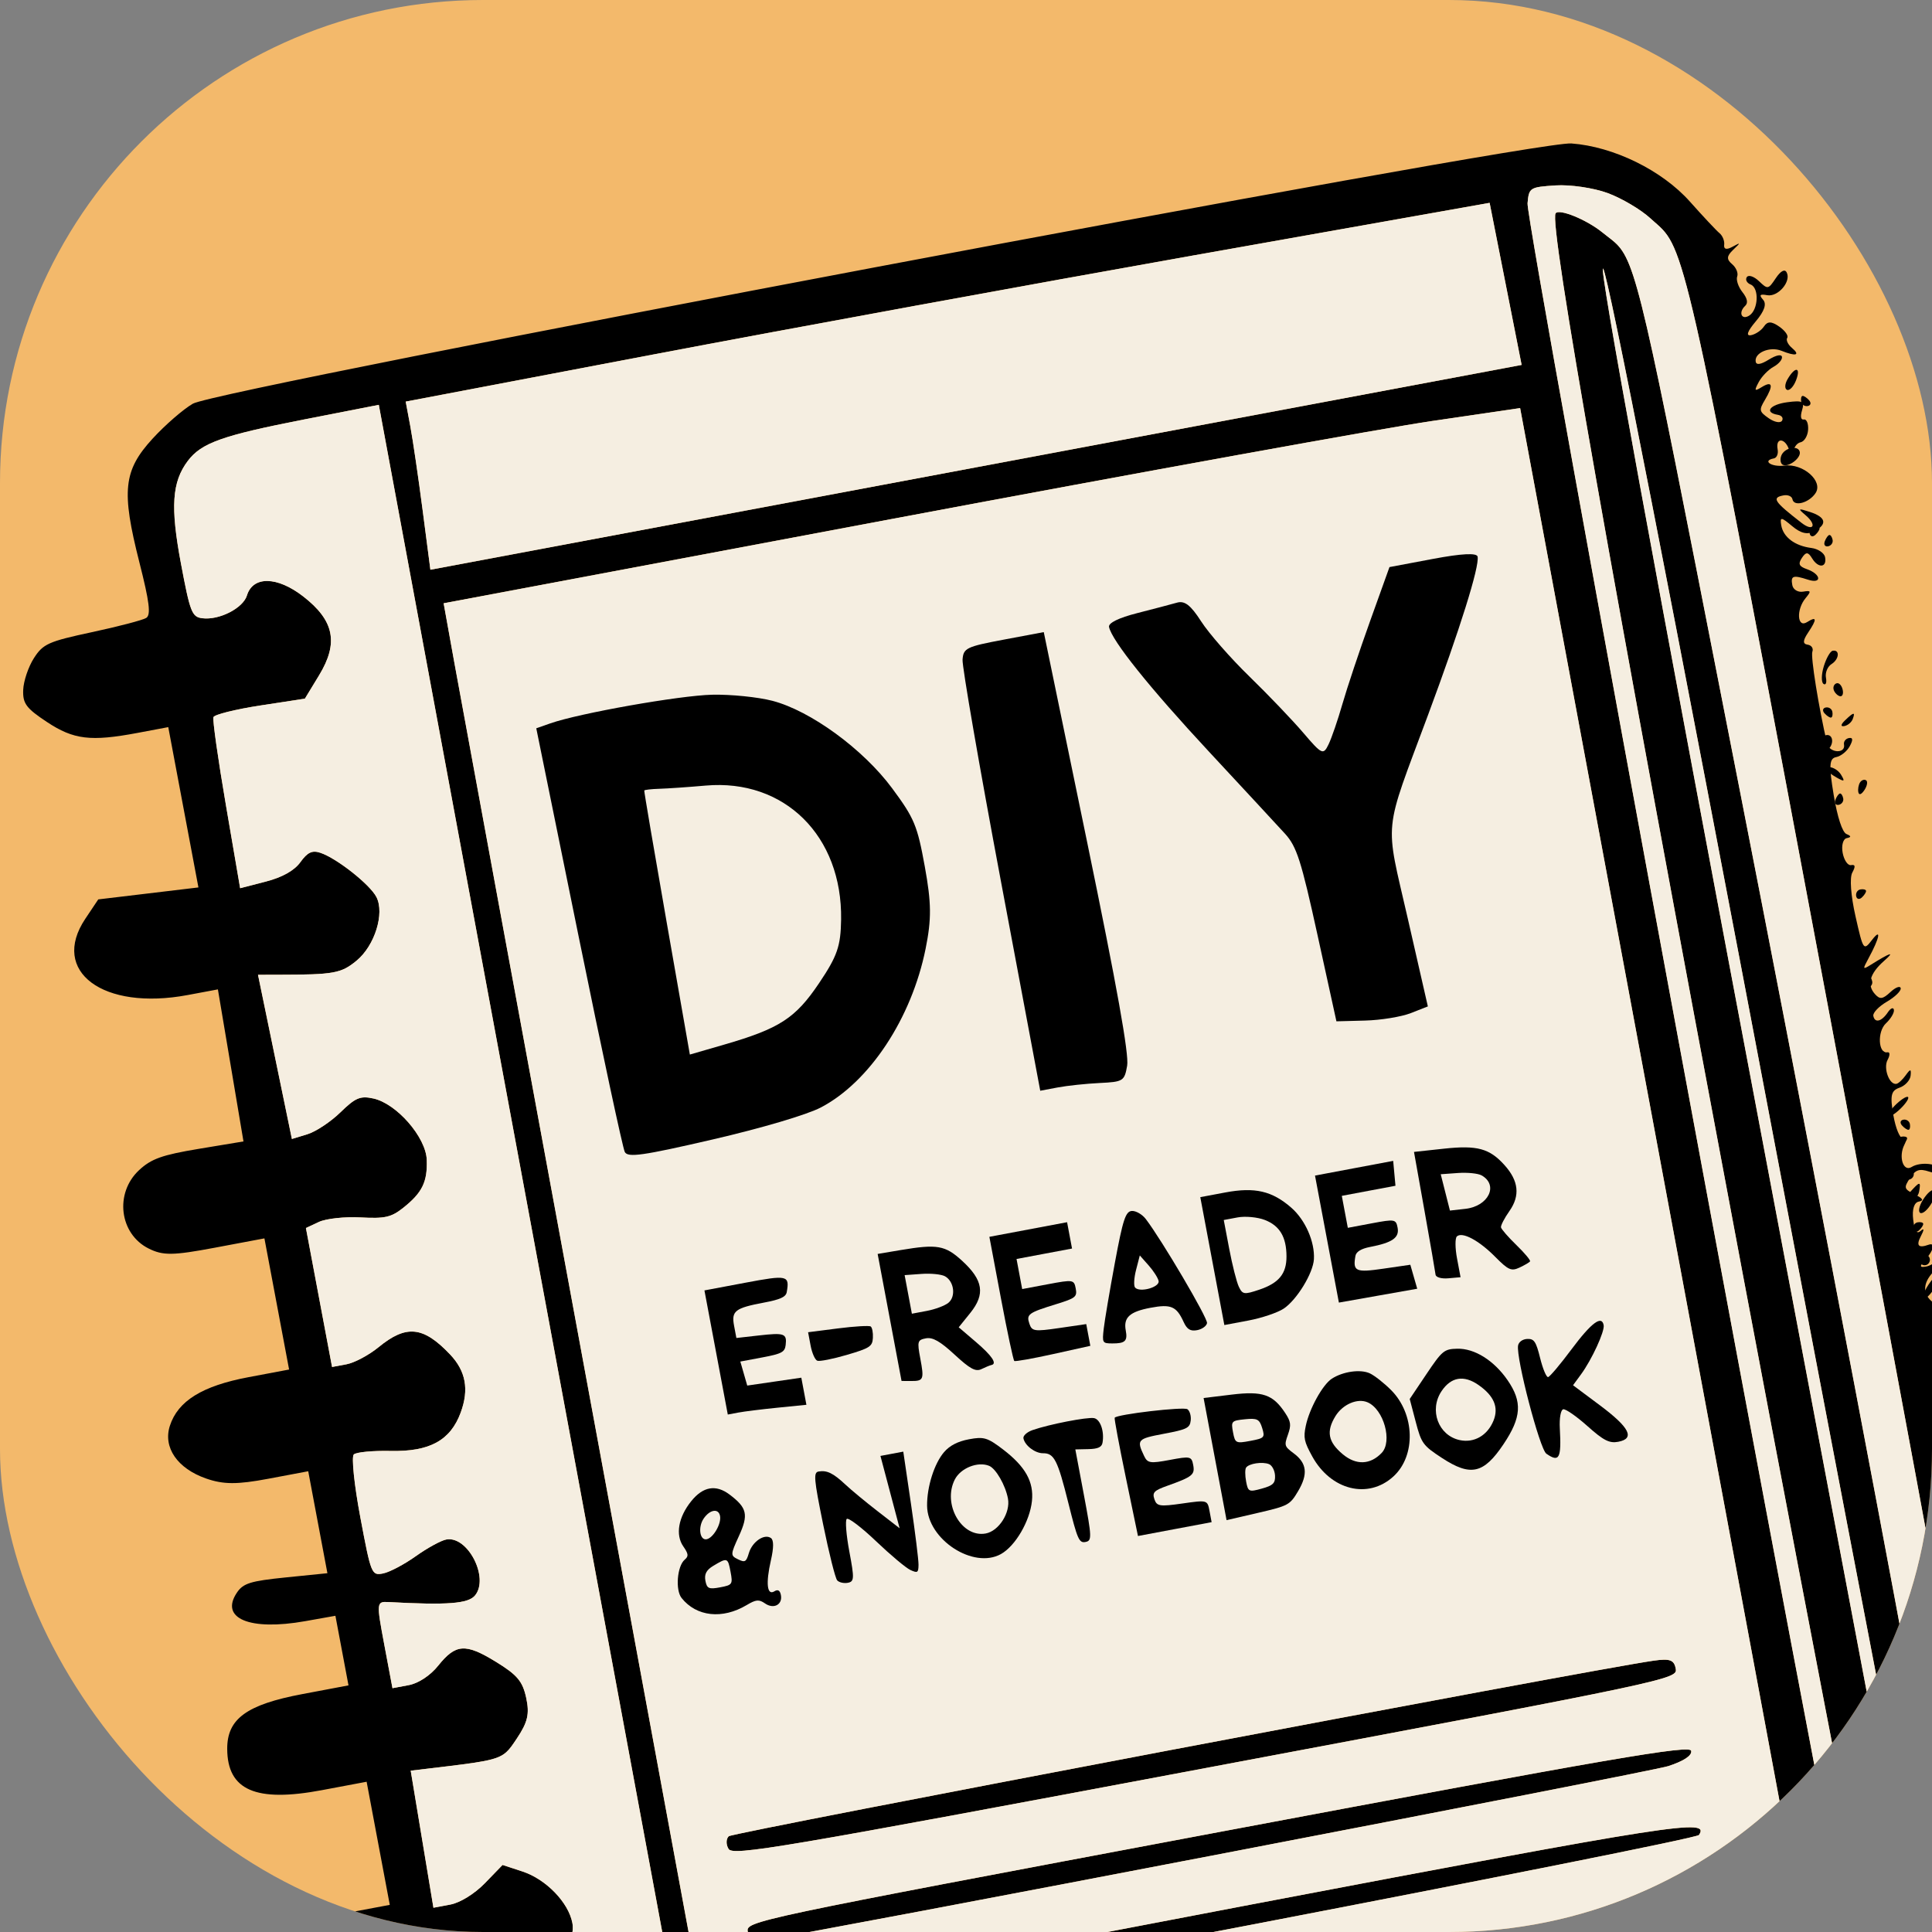 <svg width="240" height="240" viewBox="0 0 240 240" fill="none" xmlns="http://www.w3.org/2000/svg">
<rect x="0" y="0" width="240" height="240" fill="#808080" stroke="none"/>
<g clip-path="url(#clip0_3721_8976)">
<rect width="240" height="240" rx="60" fill="#F3B96B"/>
<path d="M133.272 89.632C133.187 89.198 134.345 88.634 136.389 88.115C138.178 87.66 140.147 87.143 140.765 86.966C141.609 86.724 142.274 87.239 143.426 89.02C144.271 90.328 146.655 93.032 148.724 95.03C150.793 97.028 153.461 99.798 154.654 101.187C156.706 103.576 156.856 103.644 157.439 102.453C157.778 101.76 158.467 99.774 158.969 98.039C159.472 96.304 160.849 92.221 162.029 88.965L164.174 83.044L168.969 82.143C172.142 81.546 173.805 81.46 173.886 81.889C174.093 82.993 171.951 89.765 168.41 99.201C163.407 112.535 163.616 110.469 166.142 121.505L168.34 131.111L166.458 131.846C165.423 132.25 163.156 132.62 161.421 132.668L158.266 132.754L156.193 123.308C154.406 115.165 153.915 113.637 152.629 112.235C151.809 111.341 148.054 107.315 144.285 103.288C137.739 96.297 133.565 91.12 133.272 89.632Z" fill="black"/>
<path d="M121.329 117.494C118.965 104.899 117.076 93.983 117.132 93.234C117.226 91.972 117.553 91.813 121.658 91.041L126.083 90.209L130.801 113.042C134.104 129.032 135.424 136.404 135.206 137.64C134.908 139.321 134.765 139.411 132.184 139.537C130.694 139.61 128.609 139.832 127.551 140.031L125.628 140.393L121.329 117.494Z" fill="black"/>
<path fill-rule="evenodd" clip-rule="evenodd" d="M71.7 100.269L70.162 100.807L74.804 123.601C77.358 136.138 79.63 146.737 79.853 147.156C80.191 147.788 81.83 147.553 89.542 145.771C94.946 144.522 99.925 143.053 101.457 142.255C106.825 139.46 111.466 132.483 113.02 124.872C113.684 121.618 113.67 119.885 112.943 115.884C112.126 111.383 111.797 110.597 109.353 107.315C106.172 103.045 100.385 98.85 96.18 97.766C94.583 97.355 91.594 97.059 89.537 97.108C85.941 97.194 74.884 99.154 71.7 100.269ZM103.716 121.685C103.863 112.541 97.495 106.284 88.82 107.05C86.906 107.219 84.611 107.38 83.719 107.407C82.828 107.435 82.077 107.522 82.049 107.601C82.022 107.68 83.132 114.211 84.517 122.114L87.034 136.485L90.795 135.398C96.915 133.631 98.669 132.502 101.278 128.655C103.292 125.685 103.669 124.606 103.716 121.685Z" fill="black"/>
<path d="M87.65 174.268L86.245 166.798L84.84 159.328L89.775 158.4C94.916 157.433 95.178 157.492 94.813 159.524C94.71 160.101 94.032 160.412 92.069 160.781C88.546 161.444 88.09 161.792 88.425 163.57L88.703 165.051L91.422 164.743C94.523 164.39 94.841 164.502 94.676 165.88C94.573 166.741 94.196 166.943 91.868 167.381L89.178 167.887L89.595 169.332L90.012 170.777L93.29 170.298L96.567 169.82L96.874 171.451L97.181 173.081L93.694 173.434C91.775 173.628 89.631 173.895 88.928 174.027L87.65 174.268Z" fill="black"/>
<path d="M122.384 167.774C122.264 167.689 121.538 164.293 120.773 160.226L119.383 152.832L124.093 151.946L128.803 151.06L129.101 152.644L129.399 154.229L126.035 154.862L122.67 155.494L123.011 157.305L123.352 159.116L126.492 158.525C129.518 157.956 129.64 157.975 129.839 159.034C130.027 160.037 129.823 160.202 127.521 160.91C124.08 161.969 123.834 162.146 124.22 163.287C124.528 164.199 124.823 164.241 127.832 163.801L131.11 163.323L131.356 164.631L131.602 165.939L127.103 166.934C124.629 167.48 122.506 167.859 122.384 167.774Z" fill="black"/>
<path d="M161.735 160.693L160.298 153.05L158.86 145.407L163.599 144.516L168.338 143.624L168.474 145.122L168.61 146.62L165.357 147.231L162.105 147.843L162.467 149.767L162.829 151.691L165.745 151.143C168.518 150.621 168.671 150.647 168.864 151.673C169.089 152.872 168.224 153.472 165.517 153.991C164.446 154.197 163.837 154.569 163.747 155.072C163.412 156.935 163.765 157.095 167.121 156.605L170.398 156.127L170.815 157.569L171.231 159.012L166.483 159.853L161.735 160.693Z" fill="black"/>
<path d="M98.506 167.774C98.23 167.666 97.867 166.851 97.7 165.962L97.396 164.346L101.024 163.881C103.02 163.625 104.802 163.518 104.984 163.643C105.165 163.768 105.284 164.386 105.248 165.016C105.188 166.047 104.874 166.251 102.095 167.065C100.397 167.563 98.782 167.882 98.506 167.774Z" fill="black"/>
<path d="M108.459 187.931L107.302 183.579L106.146 179.226L107.53 178.966L108.914 178.705L109.836 184.977C110.342 188.427 110.751 191.732 110.743 192.323C110.731 193.282 110.624 193.349 109.75 192.95C109.212 192.703 107.342 191.146 105.594 189.49C103.846 187.834 102.252 186.63 102.05 186.815C101.849 187 101.989 188.769 102.361 190.746C102.974 194.003 102.955 194.356 102.166 194.505C101.687 194.595 101.11 194.463 100.882 194.212C100.655 193.96 99.895 190.939 99.194 187.498C98.076 182.011 98.008 181.226 98.642 181.113C99.649 180.934 100.424 181.307 101.89 182.675C102.586 183.324 104.349 184.773 105.807 185.893L108.459 187.931Z" fill="black"/>
<path d="M123.479 177.079C123.421 176.77 123.912 176.328 124.571 176.096C126.555 175.4 131.226 174.489 132.039 174.64C132.804 174.782 133.308 176.242 133.063 177.605C132.968 178.139 132.506 178.346 131.35 178.373L129.767 178.41L130.8 183.902C131.759 189 131.772 189.405 130.979 189.554C130.21 189.699 130.005 189.235 128.923 184.902C127.622 179.694 127.2 178.865 125.857 178.878C124.884 178.887 123.642 177.948 123.479 177.079Z" fill="black"/>
<path d="M187.081 169.628C187.29 169.589 188.568 168.083 189.92 166.282C192.322 163.084 193.591 162.137 193.823 163.369C193.963 164.116 192.38 167.523 191.065 169.301L190.099 170.607L193.323 172.995C196.966 175.692 197.638 177.017 195.562 177.408C194.495 177.608 193.783 177.248 191.847 175.528C190.529 174.358 189.208 173.447 188.912 173.502C188.608 173.56 188.425 174.565 188.492 175.808C188.688 179.433 188.42 179.931 186.855 178.852C186.057 178.301 183.18 167.315 183.445 165.833C183.522 165.403 183.999 165.063 184.558 165.039C185.391 165.003 185.622 165.345 186.119 167.349C186.439 168.641 186.873 169.668 187.081 169.628Z" fill="black"/>
<path d="M135.884 181.795C135.081 177.928 134.477 174.686 134.542 174.59C134.823 174.179 142.891 173.23 143.36 173.554C143.644 173.75 143.822 174.363 143.756 174.917C143.649 175.813 143.292 175.989 140.526 176.51C137.274 177.121 137.169 177.236 138.103 179.192C138.516 180.056 138.847 180.106 141.205 179.663C143.701 179.193 143.855 179.226 144.051 180.268C144.272 181.444 143.967 181.687 140.897 182.779C139.297 183.348 139.069 183.585 139.343 184.394C139.63 185.243 139.986 185.297 142.717 184.907C145.767 184.472 145.771 184.473 146.022 185.809L146.274 187.147L141.81 187.986L137.345 188.826L135.884 181.795Z" fill="black"/>
<path d="M104.369 213.182C99.744 209.865 99.745 203.768 104.37 200.195C106.399 198.627 107.546 198.406 109.935 199.117C111.924 199.71 112.702 200.499 112.486 201.704C112.318 202.641 111.193 202.84 109.242 202.278C107.805 201.864 107.574 201.916 106.166 202.973C103.202 205.199 103.321 209.094 106.408 210.933C107.994 211.877 109.516 211.687 111.241 210.33C112.206 209.57 112.753 209.411 113.642 209.633C114.274 209.792 114.831 210.125 114.878 210.374C115.006 211.056 113.278 212.568 111.029 213.741C108.544 215.037 106.746 214.886 104.369 213.182Z" fill="black"/>
<path d="M132.391 205.89C131.812 203.786 131.178 200.425 130.98 198.421C130.671 195.294 130.738 194.756 131.453 194.621C132.559 194.413 134.158 195.638 136.482 198.474C137.532 199.756 138.492 200.784 138.615 200.759C138.738 200.734 139.25 199.564 139.752 198.159C140.743 195.388 142.727 192.501 143.776 192.303C144.327 192.2 144.661 193.39 145.838 199.65L147.243 207.119L146.154 207.324C145.014 207.538 144.659 206.795 143.224 201.195L142.794 199.517L141.358 202.366C140.569 203.933 139.624 205.271 139.259 205.34C138.894 205.408 138.134 204.866 137.571 204.134C137.007 203.402 136.08 202.388 135.51 201.88C134.477 200.962 134.476 200.977 135.25 205.093L136.028 209.229L134.735 209.472L133.443 209.715L132.391 205.89Z" fill="black"/>
<path fill-rule="evenodd" clip-rule="evenodd" d="M164.106 190.238C160.991 193.597 160.657 196.251 162.974 199.246C164.965 201.821 167.691 203.273 169.792 202.878C173.404 202.199 176.03 198.981 176.159 195.074C176.244 192.504 174.352 189.834 171.471 188.459C168.545 187.062 166.619 187.527 164.106 190.238ZM172.743 195.252C172.598 193.303 172.46 193.088 170.681 192.023C169.632 191.396 168.428 190.949 168.005 191.029C166.897 191.24 164.763 193.296 164.382 194.519C163.67 196.809 167.339 200.527 169.845 200.056C171.649 199.717 172.92 197.611 172.743 195.252Z" fill="black"/>
<path fill-rule="evenodd" clip-rule="evenodd" d="M118.71 197.413C118.056 198.01 116.906 199.517 116.155 200.763C114.826 202.964 114.808 203.105 115.5 205.826C116.392 209.336 118.227 211.183 121.402 211.767C123.433 212.141 123.693 212.094 125.371 211.056C126.359 210.446 127.714 209.11 128.382 208.088C129.426 206.493 129.554 205.842 129.285 203.497C128.91 200.238 127.537 198.419 124.278 196.863C121.914 195.735 120.386 195.886 118.71 197.413ZM126.442 205.017C126.705 202.47 125.94 200.978 123.989 200.231C121.666 199.341 120.171 199.773 118.858 201.713C117.276 204.052 117.717 206.126 120.155 207.808C122.173 209.201 122.796 209.207 124.84 207.854C125.925 207.135 126.291 206.487 126.442 205.017Z" fill="black"/>
<path fill-rule="evenodd" clip-rule="evenodd" d="M113.858 178.758C112.668 180.13 111.772 182.93 111.79 185.217C111.822 189.274 117.386 192.883 120.737 191.019C122.487 190.047 124.247 187.055 124.502 184.622C124.744 182.309 123.709 180.477 121 178.424C119.123 177.001 118.676 176.869 116.884 177.206C115.523 177.462 114.546 177.963 113.858 178.758ZM121.593 184.341C121.289 182.722 120.138 180.733 119.313 180.399C117.947 179.846 115.867 180.671 115.158 182.047C113.626 185.016 115.976 189.095 118.9 188.545C120.49 188.246 121.911 186.028 121.593 184.341Z" fill="black"/>
<path fill-rule="evenodd" clip-rule="evenodd" d="M160.866 169.857C159.748 170.579 158.137 173.476 157.7 175.548C157.401 176.967 157.501 177.438 158.473 179.202C160.727 183.291 165.252 184.399 168.318 181.613C171.069 179.114 170.938 174.095 168.046 171.216C167.197 170.371 166.037 169.466 165.468 169.205C164.334 168.686 162.214 168.986 160.866 169.857ZM166.893 178.789C168.233 177.406 167.159 173.541 165.2 172.696C163.978 172.169 162.192 172.929 161.304 174.355C160.153 176.203 160.399 177.481 162.193 178.96C163.797 180.285 165.505 180.222 166.893 178.789Z" fill="black"/>
<path fill-rule="evenodd" clip-rule="evenodd" d="M172.341 169.277L170.305 172.287L171.03 175.041C171.712 177.634 171.898 177.888 174.198 179.381C177.671 181.634 179.248 181.286 181.652 177.734C183.848 174.489 183.974 172.617 182.17 170.014C180.522 167.636 178.177 166.178 176.078 166.227C174.488 166.265 174.247 166.462 172.341 169.277ZM180.455 174.883C181.113 173.283 180.523 171.888 178.637 170.587C176.868 169.366 175.323 169.624 174.166 171.333C172.624 173.612 173.761 176.675 176.354 177.227C178.097 177.599 179.72 176.671 180.455 174.883Z" fill="black"/>
<path fill-rule="evenodd" clip-rule="evenodd" d="M146.401 155.718L147.848 163.414L150.778 162.863C152.39 162.56 154.31 161.914 155.045 161.428C156.636 160.374 158.616 157.161 158.714 155.475C158.836 153.38 157.681 150.755 155.994 149.289C153.661 147.261 151.564 146.78 147.982 147.454L144.953 148.022L146.401 155.718ZM155.391 155.138C155.386 152.803 154.577 151.449 152.771 150.758C151.883 150.418 150.401 150.282 149.475 150.455L147.792 150.769L148.458 154.277C148.824 156.206 149.343 158.242 149.61 158.802C150.056 159.737 150.256 159.765 152.075 159.156C154.467 158.354 155.395 157.23 155.391 155.138Z" fill="black"/>
<path fill-rule="evenodd" clip-rule="evenodd" d="M172.127 149.639C172.823 153.541 173.42 156.994 173.454 157.309C173.488 157.634 174.16 157.826 175 157.751L176.485 157.619L176.058 155.353C175.824 154.108 175.819 152.917 176.046 152.708C176.694 152.112 178.709 153.176 180.688 155.16C182.277 156.752 182.637 156.91 183.628 156.451C184.249 156.163 184.826 155.826 184.91 155.702C184.994 155.578 184.254 154.697 183.266 153.746C182.278 152.794 181.434 151.833 181.392 151.609C181.35 151.385 181.811 150.502 182.417 149.648C183.734 147.788 183.547 146.013 181.833 144.119C180.015 142.11 178.525 141.709 174.497 142.147L170.862 142.542L172.127 149.639ZM177.085 149.385C179.888 149.069 181.133 146.524 179.055 145.358C178.627 145.118 177.336 144.989 176.187 145.073L174.097 145.225L174.653 147.411L175.208 149.597L177.085 149.385Z" fill="black"/>
<path fill-rule="evenodd" clip-rule="evenodd" d="M150.469 206.981L149.021 199.285L147.574 191.589L150.46 191.046C153.827 190.413 155.498 190.627 157.511 191.947C159.263 193.096 159.319 193.297 158.422 195.258L157.722 196.792L159.369 197.821C161.313 199.037 161.544 199.808 160.589 201.896C159.561 204.148 157.098 205.712 153.495 206.402L150.469 206.981ZM153.914 193.502C155.691 193.526 155.918 194.323 154.585 195.861C153.218 197.439 152.039 197.587 151.429 196.255C150.442 194.101 151.017 193.464 153.914 193.502ZM154.977 202.852C157.085 202.456 157.981 201.495 157.468 200.18C157.236 199.586 156.66 199.455 155.105 199.643C152.717 199.931 152.444 200.199 152.772 201.939C153 203.152 153.119 203.202 154.977 202.852Z" fill="black"/>
<path fill-rule="evenodd" clip-rule="evenodd" d="M148.085 186.902L146.703 179.553L145.321 172.203L148.729 171.788C152.463 171.333 153.729 171.762 155.2 173.981C155.901 175.038 155.952 175.439 155.536 176.6C155.071 177.9 155.108 178.018 156.231 178.846C157.836 180.028 157.988 181.35 156.756 183.41C155.767 185.065 155.573 185.17 151.905 186.018L148.085 186.902ZM153.243 180.154C153.613 180.303 153.939 180.924 153.967 181.534C154.01 182.446 153.725 182.724 152.363 183.1C150.8 183.531 150.694 183.484 150.461 182.247C150.326 181.526 150.324 180.776 150.457 180.579C150.795 180.079 152.437 179.829 153.243 180.154ZM150.966 177.358C152.692 177.034 152.77 176.949 152.414 175.797C152.088 174.739 151.813 174.602 150.329 174.755C148.696 174.923 148.632 174.992 148.881 176.316C149.129 177.634 149.23 177.685 150.966 177.358Z" fill="black"/>
<path fill-rule="evenodd" clip-rule="evenodd" d="M107.277 162.553L108.715 170.197L109.866 170.202C111.391 170.209 111.468 170.02 110.986 167.457C110.605 165.432 110.657 165.253 111.682 165.061C112.5 164.907 113.404 165.417 115.15 167.02C117.02 168.736 117.695 169.098 118.395 168.759C118.881 168.524 119.43 168.301 119.614 168.262C120.34 168.112 119.673 167.135 117.708 165.471L115.652 163.729L117.055 161.999C118.895 159.734 118.63 158.044 116.071 155.718C114.027 153.861 113.061 153.694 108.653 154.436L105.839 154.91L107.277 162.553ZM114.406 160.782C115.333 160.031 115.105 158.208 114.007 157.592C113.579 157.352 112.3 157.223 111.166 157.305L109.105 157.455L109.542 159.778L109.979 162.1L111.803 161.757C112.806 161.568 113.977 161.129 114.406 160.782Z" fill="black"/>
<path fill-rule="evenodd" clip-rule="evenodd" d="M82.24 190.154C81.262 188.755 81.637 186.64 83.206 184.703C84.638 182.935 86.197 182.663 87.842 183.892C89.984 185.494 90.17 186.313 88.977 188.896C87.944 191.134 87.939 191.248 88.86 191.692C89.713 192.104 89.86 192.021 90.186 190.939C90.6 189.566 92.059 188.577 92.857 189.128C93.209 189.371 93.207 190.278 92.852 191.814C92.208 194.599 92.378 196.096 93.276 195.539C93.693 195.28 93.953 195.431 94.059 195.994C94.276 197.153 93.178 197.723 92.127 196.998C91.401 196.497 91.04 196.53 89.912 197.2C86.97 198.947 83.816 198.611 82.019 196.36C81.248 195.393 81.49 192.518 82.407 191.746C82.897 191.333 82.868 191.052 82.24 190.154ZM86.695 186.48C86.872 187.418 85.873 189.132 85.061 189.285C84.234 189.441 84.002 187.841 84.7 186.808C85.449 185.702 86.516 185.526 86.695 186.48ZM86.686 195.073C88.181 194.792 88.242 194.702 87.958 193.193C87.636 191.483 87.575 191.463 85.852 192.493C85.032 192.984 84.763 193.493 84.91 194.274C85.088 195.223 85.325 195.329 86.686 195.073Z" fill="black"/>
<path fill-rule="evenodd" clip-rule="evenodd" d="M134.594 155.917C133.955 159.313 133.341 162.89 133.229 163.866C133.031 165.584 133.064 165.641 134.258 165.647C135.819 165.654 136.136 165.352 135.898 164.087C135.604 162.523 136.372 161.823 138.903 161.347C141.387 160.88 142.049 161.161 142.917 163.056C143.322 163.94 143.735 164.188 144.546 164.035C145.144 163.923 145.685 163.539 145.749 163.183C145.854 162.602 140.313 153.235 138.349 150.671C137.917 150.107 137.157 149.668 136.66 149.695C135.899 149.736 135.571 150.725 134.594 155.917ZM137.036 158.918C137.606 159.548 140.027 158.876 139.887 158.127C139.817 157.759 139.278 156.917 138.687 156.254L137.612 155.049L137.155 156.797C136.904 157.759 136.85 158.713 137.036 158.918Z" fill="black"/>
<path d="M221.996 48.43C221.679 48.305 221.705 47.712 222.052 47.113C222.991 45.494 223.745 45.571 223.117 47.223C222.817 48.012 222.313 48.556 221.996 48.43Z" fill="black"/>
<path d="M224.565 50.438C224.186 50.509 223.819 50.268 223.75 49.903C223.682 49.537 223.754 49.213 223.913 49.184C224.071 49.154 224.437 49.395 224.728 49.719C225.018 50.043 224.945 50.367 224.565 50.438Z" fill="black"/>
<path d="M221.411 57.703C221.173 57.537 221.111 57.045 221.274 56.611C221.653 55.599 223.407 55.251 223.577 56.153C223.727 56.95 222.049 58.15 221.411 57.703Z" fill="black"/>
<path d="M225.512 66.441C225.196 66.734 224.878 66.657 224.805 66.27C224.732 65.883 224.966 65.51 225.324 65.443C225.682 65.376 226 65.452 226.031 65.614C226.061 65.775 225.828 66.147 225.512 66.441Z" fill="black"/>
<path d="M227.089 67.865C226.71 67.937 226.524 67.662 226.677 67.254C226.829 66.847 227.083 66.489 227.241 66.46C227.4 66.43 227.585 66.705 227.654 67.07C227.723 67.436 227.468 67.794 227.089 67.865Z" fill="black"/>
<path d="M226.52 84.955C226.234 84.756 226.252 83.772 226.559 82.767C226.866 81.763 227.362 80.896 227.66 80.84C228.579 80.667 228.476 81.894 227.519 82.493C227.021 82.804 226.709 83.567 226.826 84.188C226.943 84.809 226.805 85.155 226.52 84.955Z" fill="black"/>
<path d="M228.491 86.466C228.157 86.334 227.831 85.944 227.766 85.599C227.701 85.255 227.893 84.928 228.191 84.871C228.49 84.815 228.816 85.205 228.916 85.738C229.017 86.27 228.825 86.597 228.491 86.466Z" fill="black"/>
<path d="M227.46 89.14C227.302 89.17 226.935 88.929 226.645 88.605C226.355 88.281 226.428 87.957 226.807 87.886C227.186 87.815 227.553 88.055 227.622 88.421C227.691 88.787 227.618 89.111 227.46 89.14Z" fill="black"/>
<path d="M229.097 90.199C228.63 90.28 228.661 90.004 229.175 89.506C230.272 88.445 230.497 88.403 230.153 89.322C230 89.73 229.525 90.124 229.097 90.199Z" fill="black"/>
<path d="M227.343 92.816C226.857 93.543 225.68 92.943 225.987 92.124C226.129 91.745 226.521 91.383 226.858 91.319C227.558 91.187 227.843 92.067 227.343 92.816Z" fill="black"/>
<path d="M228.163 96.595C227.53 96.236 226.992 95.828 226.966 95.69C226.826 94.945 228.172 95.368 228.698 96.234C229.213 97.083 229.125 97.142 228.163 96.595Z" fill="black"/>
<path d="M230.847 98.395C230.776 98.017 230.876 97.472 231.069 97.183C231.262 96.894 231.6 96.784 231.821 96.939C232.042 97.093 231.942 97.638 231.599 98.151C231.222 98.715 230.926 98.812 230.847 98.395Z" fill="black"/>
<path d="M228.407 99.979C228.028 100.05 227.842 99.775 227.995 99.368C228.147 98.96 228.401 98.603 228.56 98.573C228.718 98.543 228.903 98.818 228.972 99.184C229.041 99.55 228.786 99.907 228.407 99.979Z" fill="black"/>
<path d="M231.286 111.487C230.97 111.78 230.652 111.703 230.579 111.316C230.506 110.929 230.74 110.557 231.098 110.489C231.457 110.422 231.775 110.498 231.805 110.66C231.835 110.822 231.602 111.193 231.286 111.487Z" fill="black"/>
<path d="M231.535 119.542C231.014 120.315 230.926 120.252 231.101 119.238C231.222 118.536 231.517 118.099 231.756 118.266C231.995 118.432 231.896 119.007 231.535 119.542Z" fill="black"/>
<path d="M232.008 122.712C231.629 122.783 231.443 122.508 231.596 122.101C231.749 121.694 232.002 121.336 232.161 121.306C232.319 121.276 232.504 121.551 232.573 121.917C232.642 122.283 232.387 122.641 232.008 122.712Z" fill="black"/>
<path d="M233.759 132.022C233.38 132.094 233.194 131.819 233.347 131.411C233.5 131.004 233.753 130.646 233.912 130.616C234.07 130.587 234.255 130.862 234.324 131.227C234.393 131.593 234.138 131.951 233.759 132.022Z" fill="black"/>
<path d="M234.715 138.684C234.356 138.751 234.55 138.26 235.144 137.592C235.739 136.925 236.518 136.323 236.877 136.256C237.235 136.188 237.042 136.68 236.447 137.347C235.853 138.015 235.073 138.616 234.715 138.684Z" fill="black"/>
<path d="M237.091 140.347C236.933 140.376 236.566 140.135 236.276 139.811C235.986 139.487 236.059 139.164 236.438 139.092C236.817 139.021 237.184 139.262 237.253 139.628C237.322 139.993 237.249 140.317 237.091 140.347Z" fill="black"/>
<path d="M236.388 142.2C236.072 142.494 235.754 142.416 235.681 142.029C235.609 141.642 235.842 141.27 236.2 141.203C236.559 141.135 236.877 141.212 236.907 141.373C236.937 141.535 236.704 141.907 236.388 142.2Z" fill="black"/>
<path d="M237.162 146.53C236.783 146.601 236.597 146.326 236.75 145.919C236.903 145.512 237.157 145.154 237.315 145.124C237.473 145.094 237.659 145.369 237.727 145.735C237.796 146.101 237.542 146.459 237.162 146.53Z" fill="black"/>
<path d="M237.139 149.267C236.227 149.42 236.228 149.263 237.145 148.233C238.496 146.715 238.634 146.692 238.401 148.018C238.298 148.606 237.73 149.168 237.139 149.267Z" fill="black"/>
<path d="M238.562 150.682C238.247 150.557 238.391 149.821 238.88 149.045C240.055 147.185 241.03 147.535 239.962 149.434C239.507 150.245 238.877 150.806 238.562 150.682Z" fill="black"/>
<path d="M242.149 151.101C241.77 151.172 241.403 150.931 241.334 150.565C241.265 150.199 241.338 149.876 241.496 149.846C241.654 149.816 242.021 150.057 242.311 150.381C242.601 150.706 242.528 151.029 242.149 151.101Z" fill="black"/>
<path d="M238.389 152.84C238.073 153.134 237.755 153.057 237.683 152.67C237.61 152.283 237.843 151.91 238.202 151.843C238.56 151.776 238.878 151.852 238.908 152.014C238.939 152.175 238.705 152.547 238.389 152.84Z" fill="black"/>
<path d="M242.937 153.707C242.399 153.808 241.912 153.641 241.855 153.336C241.798 153.031 242.191 152.699 242.728 152.598C243.266 152.497 243.752 152.664 243.81 152.969C243.867 153.273 243.474 153.605 242.937 153.707Z" fill="black"/>
<path d="M239.202 157.163C238.844 157.23 238.494 156.986 238.426 156.621C238.357 156.255 238.594 155.9 238.952 155.833C239.31 155.766 239.66 156.01 239.729 156.376C239.797 156.741 239.56 157.096 239.202 157.163Z" fill="black"/>
<path d="M239.056 161.322C238.721 161.385 238.866 160.738 239.377 159.884C239.887 159.031 240.551 158.287 240.85 158.23C241.15 158.174 241.005 158.821 240.529 159.668C240.052 160.515 239.39 161.259 239.056 161.322Z" fill="black"/>
<path d="M241.267 170.094C240.711 169.989 240.368 169.605 240.506 169.239C240.849 168.321 241.102 168.352 241.733 169.39C242.095 169.988 241.94 170.222 241.267 170.094Z" fill="black"/>
<path d="M242.604 173.485C243.199 173.599 243.733 173.193 243.848 172.542C243.958 171.914 244.31 171.35 244.63 171.29C245.474 171.131 245.441 171.639 244.501 173.312C243.708 174.724 241.896 175.075 241.668 173.861C241.609 173.546 242.03 173.377 242.604 173.485Z" fill="black"/>
<path d="M243.601 176.071C243.189 176.34 242.456 176.478 241.973 176.377C241.491 176.277 241.828 176.057 242.724 175.889C243.62 175.72 244.015 175.802 243.601 176.071Z" fill="black"/>
<path d="M245.503 177.452C245.394 178.021 245.21 177.893 245.033 177.124C244.873 176.428 244.953 176.007 245.211 176.187C245.469 176.367 245.6 176.937 245.503 177.452Z" fill="black"/>
<path d="M245.844 186.199C244.657 186.414 244.54 186.306 245.232 185.636C246.339 184.565 247.03 184.435 247.186 185.269C247.255 185.634 246.651 186.053 245.844 186.199Z" fill="black"/>
<path d="M247.525 188.648C247.366 188.678 247 188.437 246.71 188.113C246.419 187.788 246.493 187.465 246.872 187.393C247.251 187.322 247.618 187.563 247.687 187.929C247.756 188.295 247.683 188.618 247.525 188.648Z" fill="black"/>
<path d="M249.29 192.757C249.138 192.009 248.594 191.104 248.082 190.746C247.569 190.388 247.376 190.053 247.652 190.001C247.929 189.949 248.675 190.269 249.309 190.712C250.16 191.307 250.345 191.86 250.015 192.817C249.603 194.01 249.543 194.006 249.29 192.757Z" fill="black"/>
<path d="M248.711 194.349C248.537 194.61 247.979 194.74 247.473 194.636C246.913 194.522 247.038 194.335 247.791 194.16C248.472 194.003 248.886 194.087 248.711 194.349Z" fill="black"/>
<path d="M246.25 197.287C245.699 197.966 245.582 197.9 245.739 196.999C245.99 195.568 246.981 195.358 248.89 196.331C250.468 197.135 249.774 197.552 248.037 196.843C247.356 196.565 246.705 196.726 246.25 197.287Z" fill="black"/>
<path d="M247.734 198.937C247.375 199.004 247.026 198.76 246.957 198.394C246.888 198.028 247.125 197.674 247.483 197.607C247.842 197.539 248.191 197.783 248.26 198.149C248.329 198.515 248.092 198.869 247.734 198.937Z" fill="black"/>
<path d="M250.527 199.444C250.211 199.738 249.893 199.66 249.82 199.273C249.748 198.886 249.981 198.514 250.34 198.446C250.698 198.379 251.016 198.456 251.046 198.617C251.077 198.779 250.843 199.151 250.527 199.444Z" fill="black"/>
<path d="M247.642 201.195C246.804 201.202 246.233 200.898 246.375 200.52C246.689 199.682 247.242 199.563 248.475 200.067C249.859 200.635 249.219 202.795 247.592 203.051C246.284 203.256 246.29 203.2 247.678 202.227L249.168 201.182L247.642 201.195Z" fill="black"/>
<path d="M247.843 205.113C247.285 205.218 246.959 204.954 247.119 204.527C247.316 204.001 247.772 203.956 248.533 204.389C249.433 204.901 249.739 204.816 250.069 203.962C250.296 203.375 250.546 203.216 250.626 203.609C250.705 204.001 250.169 205.163 249.435 206.191C248.701 207.218 248.034 207.707 247.953 207.278C247.872 206.848 248.1 206.442 248.458 206.374C248.816 206.307 249.053 205.953 248.984 205.587C248.915 205.221 248.402 205.008 247.843 205.113Z" fill="black"/>
<path d="M250.021 211.1C249.34 211.425 248.733 211.421 248.67 211.089C248.608 210.758 249.143 210.377 249.86 210.242C250.576 210.107 251.184 210.112 251.211 210.252C251.237 210.392 250.702 210.773 250.021 211.1Z" fill="black"/>
<path d="M252.353 212.527C251.974 212.598 251.607 212.358 251.538 211.992C251.469 211.626 251.542 211.303 251.7 211.273C251.859 211.243 252.225 211.484 252.515 211.808C252.806 212.132 252.732 212.456 252.353 212.527Z" fill="black"/>
<path d="M252.206 215.086C252.011 214.779 252.204 214.192 252.636 213.782C253.974 212.511 254.439 212.763 253.478 214.238C252.975 215.011 252.402 215.393 252.206 215.086Z" fill="black"/>
<path d="M252.502 218.696C251.985 218.793 251.376 218.664 251.148 218.41C250.92 218.155 251.298 217.841 251.988 217.711C252.679 217.581 253.288 217.71 253.342 217.997C253.396 218.284 253.018 218.599 252.502 218.696Z" fill="black"/>
<path d="M253.801 228.366C253.061 229.578 252.432 229.538 252.893 228.308C253.055 227.874 253.476 227.464 253.827 227.398C254.179 227.332 254.167 227.768 253.801 228.366Z" fill="black"/>
<path d="M254.441 235.497C253.034 235.715 253.021 235.688 254.162 234.909C254.819 234.459 255.426 234.058 255.511 234.015C255.597 233.972 255.722 234.237 255.791 234.602C255.859 234.968 255.252 235.37 254.441 235.497Z" fill="black"/>
<path d="M255.826 243.547C255.268 243.652 254.754 243.439 254.686 243.073C254.617 242.707 254.836 242.356 255.174 242.293C255.511 242.229 256.024 242.442 256.314 242.766C256.605 243.091 256.385 243.442 255.826 243.547Z" fill="black"/>
<path d="M258.068 243.125C257.71 243.193 257.36 242.948 257.292 242.583C257.223 242.217 257.46 241.863 257.818 241.795C258.176 241.728 258.526 241.972 258.595 242.338C258.663 242.703 258.426 243.058 258.068 243.125Z" fill="black"/>
<path d="M258.385 245.949C258.277 246.518 258.093 246.39 257.916 245.621C257.756 244.925 257.836 244.504 258.094 244.684C258.352 244.864 258.483 245.434 258.385 245.949Z" fill="black"/>
<path d="M259.557 247.665C259.178 247.736 258.992 247.461 259.144 247.054C259.297 246.647 259.551 246.289 259.709 246.259C259.868 246.229 260.053 246.504 260.122 246.87C260.19 247.236 259.936 247.594 259.557 247.665Z" fill="black"/>
<path d="M261.172 249.843C260.998 250.104 260.44 250.234 259.934 250.13C259.374 250.016 259.499 249.829 260.252 249.654C260.933 249.496 261.347 249.581 261.172 249.843Z" fill="black"/>
<path d="M257.848 252.715C257.743 252.153 257.829 251.436 258.04 251.12C258.251 250.804 258.601 250.869 258.818 251.264C259.034 251.658 258.947 252.376 258.625 252.858C258.196 253.501 257.989 253.463 257.848 252.715Z" fill="black"/>
<path d="M260.257 254.763C259.941 255.056 259.623 254.979 259.55 254.592C259.478 254.205 259.711 253.833 260.069 253.765C260.428 253.698 260.746 253.775 260.776 253.936C260.806 254.098 260.573 254.469 260.257 254.763Z" fill="black"/>
<path d="M259.392 257.336C259.033 257.403 258.652 256.991 258.545 256.421C258.438 255.851 258.678 255.514 259.079 255.673C259.48 255.832 259.861 256.243 259.926 256.587C259.99 256.932 259.75 257.268 259.392 257.336Z" fill="black"/>
<path d="M261.719 262.537C261.884 263.412 260.3 263.143 259.788 262.21C259.538 261.753 259.809 261.549 260.489 261.678C261.098 261.794 261.652 262.18 261.719 262.537Z" fill="black"/>
<path d="M259.407 265.725C259.299 266.294 259.114 266.165 258.938 265.396C258.778 264.701 258.858 264.279 259.115 264.46C259.373 264.64 259.505 265.209 259.407 265.725Z" fill="black"/>
<path d="M262.157 265.078C261.778 265.149 261.592 264.874 261.745 264.467C261.898 264.06 262.151 263.702 262.31 263.672C262.468 263.642 262.653 263.917 262.722 264.283C262.791 264.649 262.536 265.007 262.157 265.078Z" fill="black"/>
<path d="M261.205 266.978C260.89 267.272 260.572 267.195 260.499 266.808C260.426 266.421 260.659 266.048 261.018 265.981C261.376 265.913 261.694 265.99 261.724 266.152C261.755 266.313 261.521 266.685 261.205 266.978Z" fill="black"/>
<path d="M264.163 268.144C263.783 268.215 263.416 267.974 263.348 267.608C263.279 267.242 263.351 266.919 263.51 266.889C263.668 266.859 264.034 267.1 264.325 267.424C264.615 267.749 264.542 268.072 264.163 268.144Z" fill="black"/>
<path d="M257.984 271.371C257.626 271.439 257.277 271.194 257.208 270.829C257.139 270.463 257.376 270.109 257.734 270.041C258.093 269.974 258.442 270.218 258.511 270.584C258.58 270.949 258.343 271.304 257.984 271.371Z" fill="black"/>
<path d="M261.855 270.643C261.476 270.715 261.29 270.44 261.442 270.032C261.595 269.625 261.849 269.267 262.007 269.237C262.166 269.208 262.351 269.483 262.42 269.848C262.489 270.214 262.234 270.572 261.855 270.643Z" fill="black"/>
<path d="M256.343 273.401C255.942 273.243 255.561 272.832 255.496 272.487C255.431 272.143 255.672 271.806 256.03 271.739C256.388 271.671 256.769 272.083 256.876 272.653C256.984 273.223 256.743 273.56 256.343 273.401Z" fill="black"/>
<path d="M263.455 273.682C263.162 274.145 261.735 273.379 261.605 272.688C261.537 272.329 261.965 272.344 262.555 272.722C263.145 273.1 263.55 273.532 263.455 273.682Z" fill="black"/>
<path d="M255.477 275.974C255.119 276.041 254.741 275.648 254.638 275.099C254.535 274.55 254.744 274.046 255.102 273.979C255.46 273.911 255.838 274.305 255.941 274.854C256.044 275.403 255.836 275.907 255.477 275.974Z" fill="black"/>
<path d="M259.197 275.637C258.452 274.847 257.812 274.041 257.775 273.845C257.595 272.89 259.005 273.415 259.592 274.522C259.959 275.216 260.5 275.56 260.793 275.288C261.086 275.015 261.382 275.092 261.451 275.458C261.722 276.899 260.483 276.998 259.197 275.637Z" fill="black"/>
<path d="M257.081 277.387C256.674 277.225 256.457 276.783 256.599 276.404C256.984 275.377 257.407 275.475 257.627 276.643C257.734 277.213 257.489 277.548 257.081 277.387Z" fill="black"/>
<path d="M76.102 312.121C75.786 312.414 75.44 312.188 75.333 311.618C75.226 311.048 75.431 310.526 75.789 310.458C76.148 310.391 76.494 310.617 76.558 310.962C76.623 311.306 76.418 311.827 76.102 312.121Z" fill="black"/>
<path d="M158.608 298.987C159.07 299.502 159.636 299.128 160.614 297.665C161.364 296.543 162.471 295.532 163.074 295.419C163.963 295.252 163.926 295.577 162.876 297.147C161.06 299.864 158.692 301.249 157.536 300.271C156.865 299.703 156.804 299.348 157.299 298.888C157.665 298.547 158.254 298.592 158.608 298.987Z" fill="black"/>
<path d="M212.974 288.099C213.473 288.005 213.796 287.48 213.693 286.931C213.59 286.383 213.945 285.851 214.482 285.75C215.02 285.649 215.516 285.865 215.585 286.231C215.654 286.597 216.15 286.813 216.687 286.712C217.225 286.611 217.749 286.977 217.852 287.526C217.955 288.075 217.746 288.579 217.388 288.646C217.03 288.714 216.68 288.469 216.612 288.104C216.334 286.627 214.11 288.021 213.364 290.139C212.445 292.749 211.821 292.727 211.967 290.091C212.022 289.089 212.475 288.193 212.974 288.099Z" fill="black"/>
<path d="M259.811 279.29C259.188 278.936 258.625 278.362 258.559 278.015C258.494 277.668 258.965 277.75 259.606 278.197C260.246 278.645 260.809 279.219 260.857 279.473C260.905 279.727 260.434 279.645 259.811 279.29Z" fill="black"/>
<path d="M79.499 313.715C79.133 314.261 77.721 313.556 77.57 312.753C77.487 312.311 77.87 312.292 78.588 312.7C79.221 313.06 79.631 313.517 79.499 313.715Z" fill="black"/>
<path d="M98.385 310.34C97.186 310.565 96.854 309.506 97.91 308.819C99.217 307.969 99.613 308.015 99.806 309.04C100.028 310.219 100.804 310.188 101.622 308.965C101.944 308.483 102.569 308.231 103.012 308.406C104.122 308.846 103.489 310.248 102.283 310.02C101.719 309.912 101.382 310.247 101.488 310.81C101.728 312.085 100.668 312.269 99.945 311.079C99.636 310.569 98.934 310.236 98.385 310.34Z" fill="black"/>
<path d="M248.371 281.442C247.992 281.513 247.806 281.238 247.959 280.831C248.112 280.423 248.366 280.066 248.524 280.036C248.682 280.006 248.867 280.281 248.936 280.647C249.005 281.013 248.751 281.37 248.371 281.442Z" fill="black"/>
<path d="M255.94 280.018C255.782 280.048 255.416 279.807 255.125 279.483C254.835 279.159 254.908 278.835 255.288 278.764C255.667 278.692 256.034 278.933 256.103 279.299C256.171 279.665 256.099 279.988 255.94 280.018Z" fill="black"/>
<path d="M85.072 313.188C84.671 313.029 84.287 312.6 84.218 312.235C84.149 311.869 84.421 311.699 84.822 311.858C85.222 312.017 85.607 312.446 85.675 312.811C85.744 313.177 85.473 313.347 85.072 313.188Z" fill="black"/>
<path d="M203.856 292.568C202.998 292.73 201.028 291.322 200.859 290.427C200.659 289.362 201.119 289.464 203.259 290.959C205.502 292.526 205.984 292.57 205.724 291.184C205.621 290.636 205.958 290.107 206.473 290.01C207.908 289.741 207.88 292.363 206.441 293.054C205.746 293.388 205.025 293.388 204.839 293.054C204.652 292.721 204.21 292.502 203.856 292.568Z" fill="black"/>
<path d="M228.087 286.568C227.76 286.202 227.847 285.566 228.281 285.154C229.434 284.058 230.019 284.071 230.23 285.198C230.334 285.747 230.858 286.113 231.395 286.012C231.933 285.911 232.429 286.127 232.498 286.493C232.661 287.362 230.9 287.684 230.209 286.912C229.914 286.583 229.45 286.52 229.178 286.773C228.905 287.026 228.415 286.934 228.087 286.568Z" fill="black"/>
<path d="M197.317 294.246C196.927 294.829 193.958 293.183 193.79 292.289C193.624 291.405 194.258 291.509 196.03 292.656C196.932 293.24 197.511 293.955 197.317 294.246Z" fill="black"/>
<path d="M81.413 315.253C81.012 315.095 80.628 314.666 80.559 314.3C80.49 313.934 80.762 313.765 81.163 313.923C81.564 314.082 81.948 314.511 82.017 314.877C82.085 315.242 81.814 315.412 81.413 315.253Z" fill="black"/>
<path d="M131.612 306.136C131.177 305.661 130.775 305.049 130.718 304.775C130.526 303.856 131.952 304.016 132.537 304.979C133.328 306.283 132.59 307.207 131.612 306.136Z" fill="black"/>
<path d="M183.248 297.821C182.338 297.992 179.732 296.449 179.582 295.65C179.524 295.341 179.916 295.005 180.453 294.904C180.991 294.803 181.515 295.169 181.618 295.718C181.721 296.267 182.246 296.633 182.783 296.532C183.321 296.431 183.817 296.647 183.885 297.013C183.954 297.379 183.667 297.743 183.248 297.821Z" fill="black"/>
<path d="M250.088 283.184C249.73 283.252 249.38 283.008 249.311 282.642C249.243 282.276 249.48 281.922 249.838 281.854C250.196 281.787 250.546 282.031 250.614 282.397C250.683 282.763 250.446 283.117 250.088 283.184Z" fill="black"/>
<path d="M254.06 282.782C253.659 282.623 253.278 282.212 253.213 281.867C253.148 281.523 253.389 281.187 253.747 281.119C254.105 281.052 254.486 281.464 254.593 282.033C254.701 282.603 254.46 282.94 254.06 282.782Z" fill="black"/>
<path d="M83.391 315.225C83.012 315.297 82.826 315.022 82.979 314.614C83.132 314.207 83.386 313.849 83.544 313.82C83.702 313.79 83.888 314.065 83.956 314.431C84.025 314.796 83.771 315.154 83.391 315.225Z" fill="black"/>
<path d="M144.834 304.358C144.013 304.512 143.229 303.584 143.649 302.955C144.242 302.068 145.066 302.217 145.26 303.245C145.363 303.794 145.172 304.294 144.834 304.358Z" fill="black"/>
<path d="M146.195 304.631C146.825 304.039 147.271 303.178 147.184 302.717C147.008 301.779 148.018 301.387 148.686 302.134C149.157 302.659 147.355 305.261 146.396 305.441C146.071 305.502 145.729 305.954 145.633 306.445C145.497 307.15 145.418 307.166 145.255 306.522C145.141 306.074 145.564 305.222 146.195 304.631Z" fill="black"/>
<path d="M192.98 294.979C192.547 294.808 192.319 294.328 192.474 293.913C192.664 293.407 193.03 293.35 193.588 293.739C194.585 294.436 194.101 295.423 192.98 294.979Z" fill="black"/>
<path d="M216.27 290.282C215.348 291.138 214.807 290.878 215.219 289.777C215.384 289.336 215.86 289.11 216.276 289.275C216.766 289.468 216.763 289.823 216.27 290.282Z" fill="black"/>
<path d="M219.04 290.078C218.607 289.906 218.379 289.427 218.534 289.012C218.724 288.506 219.09 288.449 219.648 288.838C220.645 289.535 220.161 290.521 219.04 290.078Z" fill="black"/>
<path d="M235.461 287.238C234.572 287.074 233.97 286.604 234.124 286.192C234.503 285.181 234.864 285.175 236.273 286.16C237.806 287.23 237.515 287.617 235.461 287.238Z" fill="black"/>
<path d="M248.313 284.546C247.917 284.389 247.539 283.98 247.475 283.635C247.295 282.679 247.802 282.802 248.451 283.872C248.785 284.422 248.726 284.71 248.313 284.546Z" fill="black"/>
<path d="M169.554 299.918C168.509 300.419 168.386 300.333 168.871 299.438C169.533 298.218 170.547 297.824 170.716 298.721C170.777 299.044 170.253 299.583 169.554 299.918Z" fill="black"/>
<path d="M186.554 296.855C186.238 297.149 185.892 296.922 185.785 296.352C185.678 295.782 185.883 295.26 186.241 295.193C186.6 295.125 186.946 295.352 187.011 295.696C187.075 296.04 186.87 296.562 186.554 296.855Z" fill="black"/>
<path d="M227.335 289.529C227.233 289.549 226.896 289.147 226.586 288.638C226.247 288.078 226.395 287.641 226.96 287.534C227.525 287.428 227.822 287.782 227.709 288.426C227.606 289.014 227.437 289.51 227.335 289.529Z" fill="black"/>
<path d="M251.603 284.277C251.224 284.348 251.038 284.073 251.19 283.666C251.343 283.258 251.597 282.901 251.755 282.871C251.914 282.841 252.099 283.116 252.168 283.482C252.236 283.848 251.982 284.205 251.603 284.277Z" fill="black"/>
<path d="M99.017 314.168C98.76 313.989 98.709 313.421 98.903 312.904C99.185 312.149 99.339 312.12 99.686 312.754C100.183 313.659 99.712 314.654 99.017 314.168Z" fill="black"/>
<path d="M106.444 312.267C106.107 312.33 105.775 312.083 105.706 311.717C105.637 311.351 106.038 310.966 106.596 310.861C107.155 310.756 107.487 311.003 107.335 311.411C107.182 311.818 106.781 312.203 106.444 312.267Z" fill="black"/>
<path d="M125.912 309.851C125.689 309.695 125.618 308.959 125.754 308.217C125.99 306.932 126.025 306.923 126.47 308.037C126.957 309.254 126.621 310.346 125.912 309.851Z" fill="black"/>
<path d="M165.642 301.122C164.43 301.341 164.303 301.233 164.992 300.566C166.054 299.539 165.986 299.552 166.621 300.26C166.915 300.589 166.482 300.97 165.642 301.122Z" fill="black"/>
<path d="M80.485 317.493C80.169 317.787 79.851 317.71 79.778 317.323C79.706 316.936 79.939 316.563 80.297 316.496C80.656 316.428 80.974 316.505 81.004 316.667C81.034 316.828 80.801 317.2 80.485 317.493Z" fill="black"/>
<path d="M96.184 314.885C95.825 314.952 95.476 314.708 95.407 314.343C95.338 313.977 95.575 313.622 95.933 313.555C96.292 313.488 96.641 313.732 96.71 314.098C96.779 314.463 96.542 314.818 96.184 314.885Z" fill="black"/>
<path d="M131.181 308.432C131.073 309.001 130.889 308.873 130.712 308.104C130.552 307.408 130.632 306.987 130.89 307.167C131.148 307.347 131.279 307.917 131.181 308.432Z" fill="black"/>
<path d="M134.965 307.604C134.332 307.245 133.793 306.837 133.768 306.699C133.627 305.954 134.974 306.378 135.5 307.243C136.015 308.092 135.927 308.151 134.965 307.604Z" fill="black"/>
<path d="M189.663 299.039C189.629 298.857 189.992 298.011 190.471 297.159C191.448 295.42 192.397 294.956 192.155 296.333C191.995 297.246 189.778 299.652 189.663 299.039Z" fill="black"/>
<path d="M200.087 297.078C200.053 296.896 200.416 296.051 200.895 295.198C201.872 293.46 202.821 292.995 202.579 294.373C202.419 295.286 200.202 297.692 200.087 297.078Z" fill="black"/>
<path d="M246.679 286.58C246.321 286.647 245.972 286.403 245.903 286.037C245.834 285.671 246.071 285.317 246.429 285.25C246.788 285.182 247.137 285.426 247.206 285.792C247.275 286.158 247.038 286.512 246.679 286.58Z" fill="black"/>
<path d="M112.635 312.48C112.255 312.551 111.888 312.31 111.82 311.944C111.751 311.578 111.823 311.255 111.982 311.225C112.14 311.195 112.506 311.436 112.797 311.76C113.087 312.085 113.014 312.408 112.635 312.48Z" fill="black"/>
<path d="M171.921 301.329C171.542 301.4 171.175 301.159 171.106 300.794C171.037 300.428 171.11 300.104 171.268 300.075C171.426 300.045 171.793 300.286 172.083 300.61C172.373 300.934 172.3 301.258 171.921 301.329Z" fill="black"/>
<path d="M188.534 298.204C188.376 298.234 188.009 297.993 187.719 297.669C187.429 297.345 187.502 297.021 187.881 296.95C188.26 296.879 188.627 297.119 188.696 297.485C188.765 297.851 188.692 298.175 188.534 298.204Z" fill="black"/>
<path d="M195.336 296.925C194.978 296.992 194.628 296.748 194.56 296.382C194.491 296.017 194.728 295.662 195.086 295.595C195.444 295.527 195.794 295.772 195.863 296.137C195.931 296.503 195.694 296.858 195.336 296.925Z" fill="black"/>
<path d="M209.915 293.744C209.417 294.055 208.955 294.02 208.889 293.666C208.822 293.312 209.207 292.939 209.745 292.838C210.282 292.737 210.744 292.772 210.771 292.915C210.798 293.059 210.413 293.432 209.915 293.744Z" fill="black"/>
<path d="M217.322 292.779C216.136 292.994 216.018 292.886 216.71 292.216C217.817 291.145 218.508 291.015 218.665 291.849C218.734 292.214 218.129 292.633 217.322 292.779Z" fill="black"/>
<path d="M221.642 291.538C221.144 291.849 220.682 291.814 220.616 291.46C220.549 291.106 220.934 290.733 221.472 290.632C222.009 290.531 222.471 290.566 222.498 290.71C222.525 290.853 222.14 291.226 221.642 291.538Z" fill="black"/>
<path d="M224.654 291.411C224.295 291.478 223.946 291.234 223.877 290.868C223.808 290.503 224.045 290.148 224.403 290.081C224.762 290.013 225.111 290.258 225.18 290.623C225.249 290.989 225.012 291.343 224.654 291.411Z" fill="black"/>
<path d="M229.827 290.438C229.448 290.509 229.262 290.234 229.415 289.827C229.567 289.419 229.821 289.062 229.98 289.032C230.138 289.002 230.323 289.277 230.392 289.643C230.461 290.009 230.206 290.367 229.827 290.438Z" fill="black"/>
<path d="M239.638 288.593C239.28 288.66 238.93 288.416 238.861 288.05C238.793 287.684 239.03 287.33 239.388 287.263C239.746 287.195 240.096 287.439 240.164 287.805C240.233 288.171 239.996 288.525 239.638 288.593Z" fill="black"/>
<path d="M101.646 315.235C101.287 315.302 100.938 315.058 100.869 314.692C100.8 314.327 101.037 313.972 101.396 313.905C101.754 313.837 102.103 314.082 102.172 314.447C102.241 314.813 102.004 315.167 101.646 315.235Z" fill="black"/>
<path d="M108.858 314.131C108.787 313.753 108.887 313.207 109.08 312.919C109.273 312.63 109.611 312.519 109.832 312.674C110.053 312.828 109.953 313.374 109.61 313.886C109.233 314.451 108.936 314.547 108.858 314.131Z" fill="black"/>
<path d="M116.343 312.471C115.784 312.576 115.271 312.362 115.202 311.997C115.133 311.631 115.353 311.28 115.69 311.216C116.027 311.153 116.54 311.366 116.831 311.69C117.121 312.014 116.901 312.366 116.343 312.471Z" fill="black"/>
<path d="M140.084 308.005C139.726 308.073 139.376 307.829 139.307 307.463C139.239 307.097 139.476 306.743 139.834 306.675C140.192 306.608 140.542 306.852 140.61 307.218C140.679 307.584 140.442 307.938 140.084 308.005Z" fill="black"/>
<path d="M164.127 303.139C163.811 303.433 163.493 303.355 163.42 302.968C163.347 302.581 163.581 302.209 163.939 302.142C164.298 302.074 164.615 302.151 164.646 302.312C164.676 302.474 164.443 302.846 164.127 303.139Z" fill="black"/>
<path d="M176.281 301.197C176.122 301.227 175.756 300.986 175.466 300.662C175.175 300.338 175.249 300.014 175.628 299.943C176.007 299.872 176.374 300.113 176.443 300.478C176.512 300.844 176.439 301.168 176.281 301.197Z" fill="black"/>
<path d="M185.32 299.072C184.722 298.958 184.212 298.748 184.185 298.604C184.083 298.066 185.382 298.135 185.884 298.695C186.182 299.029 185.942 299.19 185.32 299.072Z" fill="black"/>
<path d="M204.253 295.915C203.894 295.982 203.986 295.665 204.457 295.209C204.928 294.754 205.606 294.326 205.965 294.259C206.323 294.191 206.231 294.509 205.76 294.964C205.289 295.42 204.611 295.848 204.253 295.915Z" fill="black"/>
<path d="M98.451 316.18C98.135 316.474 97.817 316.396 97.744 316.009C97.671 315.622 97.905 315.25 98.263 315.182C98.621 315.115 98.939 315.192 98.97 315.353C99 315.515 98.767 315.887 98.451 316.18Z" fill="black"/>
<path d="M132.98 309.686C132.664 309.979 132.346 309.902 132.273 309.515C132.201 309.128 132.434 308.756 132.792 308.688C133.151 308.621 133.469 308.697 133.499 308.859C133.529 309.02 133.296 309.392 132.98 309.686Z" fill="black"/>
<path d="M149.268 306.622C148.952 306.916 148.634 306.839 148.561 306.452C148.488 306.065 148.722 305.692 149.08 305.625C149.438 305.557 149.756 305.634 149.787 305.796C149.817 305.957 149.583 306.329 149.268 306.622Z" fill="black"/>
<path d="M113.397 315.09C112.568 315.246 112.508 315.083 113.051 314.149C113.886 312.712 113.984 312.691 114.212 313.904C114.315 314.453 113.948 314.987 113.397 315.09Z" fill="black"/>
<path d="M144.205 308.607C143.826 308.679 143.64 308.404 143.792 307.996C143.945 307.589 144.199 307.231 144.357 307.202C144.516 307.172 144.701 307.447 144.77 307.813C144.838 308.178 144.584 308.536 144.205 308.607Z" fill="black"/>
<path d="M196.952 298.342C196.636 298.636 196.318 298.559 196.245 298.172C196.172 297.785 196.406 297.412 196.764 297.345C197.123 297.277 197.441 297.354 197.471 297.516C197.501 297.677 197.268 298.049 196.952 298.342Z" fill="black"/>
<path d="M207.235 296.742C206.767 296.823 206.799 296.547 207.313 296.049C208.409 294.988 208.635 294.946 208.291 295.866C208.138 296.273 207.663 296.667 207.235 296.742Z" fill="black"/>
<path d="M165.791 305.236C165.432 305.303 165.264 305.025 165.417 304.618C165.57 304.21 165.988 303.822 166.346 303.754C166.704 303.687 166.873 303.965 166.72 304.373C166.567 304.78 166.149 305.169 165.791 305.236Z" fill="black"/>
<path d="M169.955 304.541C169.078 305.562 169.051 305.543 169.662 304.336C170.034 303.604 170.448 302.983 170.583 302.958C171.119 302.857 170.877 303.468 169.955 304.541Z" fill="black"/>
<path d="M201.956 298.854C201.753 298.712 201.719 298.24 201.882 297.805C202.325 296.623 202.739 296.759 202.519 298.013C202.413 298.618 202.16 298.996 201.956 298.854Z" fill="black"/>
<path d="M223.161 294.446C222.782 294.517 222.596 294.242 222.749 293.835C222.901 293.427 223.155 293.07 223.313 293.04C223.472 293.01 223.657 293.285 223.726 293.651C223.795 294.017 223.54 294.374 223.161 294.446Z" fill="black"/>
<path d="M218.036 296.098C217.677 296.166 217.509 295.887 217.662 295.48C217.814 295.073 218.232 294.684 218.591 294.617C218.949 294.549 219.117 294.828 218.965 295.235C218.812 295.642 218.394 296.031 218.036 296.098Z" fill="black"/>
<path fill-rule="evenodd" clip-rule="evenodd" d="M18.955 54.491C20.514 52.791 22.766 50.835 23.959 50.147C27.198 48.277 190.392 17.47 195.196 17.82C200.444 18.204 206.462 21.156 209.929 25.048C211.568 26.888 213.221 28.651 213.603 28.966C213.985 29.281 214.246 29.929 214.184 30.406C214.11 30.968 214.467 31.059 215.193 30.666C216.269 30.083 216.272 30.1 215.284 31.048C214.487 31.814 214.46 32.214 215.168 32.813C215.672 33.239 215.956 33.929 215.8 34.346C215.644 34.762 215.934 35.633 216.444 36.279C217.061 37.059 217.179 37.633 216.797 37.988C215.921 38.802 216.332 39.807 217.295 39.204C218.429 38.495 218.554 35.771 217.472 35.343C216.998 35.155 216.783 34.742 216.995 34.425C217.207 34.108 217.886 34.334 218.505 34.925C219.595 35.968 219.661 35.956 220.592 34.562C221.195 33.66 221.698 33.386 221.939 33.826C222.554 34.949 220.874 36.926 219.522 36.669C218.625 36.499 218.491 36.645 219.011 37.226C219.486 37.756 219.192 38.635 218.11 39.919C217.061 41.164 216.855 41.76 217.516 41.638C218.072 41.535 218.795 41.049 219.124 40.557C219.57 39.89 220.053 39.895 221.029 40.576C221.748 41.078 222.191 41.705 222.015 41.97C221.838 42.234 222.096 42.791 222.587 43.206C223.685 44.135 223.107 44.3 221.299 43.575C219.853 42.995 217.894 43.829 218.102 44.935C218.185 45.374 218.747 45.282 219.738 44.666C220.623 44.116 221.295 43.977 221.361 44.331C221.424 44.664 220.949 45.222 220.306 45.572C219.664 45.923 218.838 46.776 218.471 47.47C217.893 48.563 217.944 48.644 218.862 48.08C220.183 47.268 220.33 47.863 219.251 49.665C218.488 50.941 218.523 51.121 219.713 51.952C220.424 52.449 221.168 52.59 221.368 52.265C221.567 51.941 221.34 51.612 220.861 51.533C219.112 51.244 219.839 50.257 222.014 49.968C223.922 49.714 224.192 49.857 223.861 50.948C223.62 51.742 223.705 52.182 224.086 52.111C224.424 52.047 224.659 52.623 224.61 53.389C224.559 54.156 224.135 54.856 223.665 54.944C223.196 55.032 222.776 55.654 222.733 56.325C222.673 57.242 222.565 57.178 222.297 56.062C221.905 54.437 220.521 54.212 220.824 55.823C220.928 56.371 220.719 56.875 220.36 56.943C218.859 57.225 220.046 58.044 221.659 57.838C223.989 57.541 226.521 59.778 225.531 61.259C224.715 62.48 222.844 62.975 222.664 62.018C222.595 61.652 222.099 61.436 221.562 61.537C220.053 61.821 220.359 62.288 223.803 64.959C225.26 66.088 225.732 65.225 224.318 64.02C223.298 63.153 223.342 63.115 224.815 63.59C226.82 64.238 227.036 65.098 225.414 65.982C224.543 66.457 223.71 66.268 222.619 65.349C221.258 64.203 221.091 64.191 221.272 65.255C221.521 66.726 222.96 67.809 225.015 68.072C225.852 68.18 226.618 68.696 226.717 69.22C226.963 70.528 225.873 70.623 225.107 69.362C224.613 68.548 224.348 68.534 223.842 69.298C223.34 70.058 223.473 70.359 224.467 70.707C226.246 71.329 226.362 72.585 224.588 72.008C222.731 71.406 222.426 71.513 222.648 72.693C222.751 73.242 223.351 73.603 223.98 73.498C224.98 73.329 225.021 73.429 224.299 74.298C223.113 75.727 223.249 78.052 224.473 77.285C225.704 76.514 225.742 76.89 224.606 78.589C223.944 79.581 223.929 79.995 224.554 80.084C225.03 80.153 225.293 80.542 225.14 80.951C224.909 81.57 225.919 87.872 226.97 92.365C227.248 93.555 229.292 93.673 229.069 92.486C229 92.12 229.273 91.759 229.675 91.684C230.181 91.589 230.214 91.902 229.783 92.696C229.44 93.329 228.683 93.937 228.1 94.048C227.235 94.212 227.178 95.079 227.788 98.754C228.246 101.514 228.861 103.394 229.375 103.607C229.984 103.86 229.991 104 229.402 104.118C228.955 104.208 228.73 105.03 228.902 105.944C229.074 106.859 229.544 107.545 229.946 107.469C230.475 107.37 230.517 107.628 230.096 108.404C229.753 109.036 229.917 111.257 230.495 113.816C231.456 118.072 231.495 118.13 232.541 116.772C233.748 115.205 233.505 116.49 232.109 119.057C231.368 120.418 231.387 120.479 232.364 119.869C234.893 118.29 235.455 118.123 234.038 119.373C232.254 120.946 231.876 122.339 232.92 123.497C233.532 124.177 233.878 124.13 234.833 123.242C235.474 122.644 236.05 122.428 236.112 122.761C236.175 123.095 235.406 123.845 234.402 124.43C233.399 125.014 232.638 125.808 232.71 126.193C232.886 127.126 233.736 126.917 234.516 125.751C234.864 125.231 235.202 125.093 235.268 125.444C235.334 125.795 234.887 126.552 234.275 127.125C233.174 128.158 233.319 130.934 234.462 130.719C234.789 130.657 234.798 131.081 234.484 131.66C233.923 132.696 234.703 134.805 235.585 134.639C235.834 134.592 236.355 134.107 236.744 133.56C237.314 132.758 237.43 132.769 237.343 133.62C237.283 134.199 236.662 134.874 235.96 135.118C234.909 135.485 234.775 136.085 235.199 138.532C235.481 140.165 236.014 141.444 236.384 141.374C236.83 141.29 236.893 141.567 236.57 142.2C235.808 143.693 236.427 145.62 237.462 144.972C238.584 144.269 240.882 144.537 241.043 145.388C241.114 145.768 240.541 145.83 239.643 145.538C238.424 145.141 237.953 145.302 237.265 146.347C236.472 147.553 236.516 147.704 237.853 148.369C238.88 148.88 239.026 149.14 238.359 149.266C237.779 149.376 237.513 150.224 237.662 151.488C237.833 152.935 238.107 153.347 238.602 152.899C239.036 152.506 239.043 152.755 238.618 153.559C237.997 154.737 238.308 155.082 239.576 154.626C240.419 154.323 240.236 155.277 239.236 156.404C238.416 157.328 238.423 157.475 239.276 157.333C239.834 157.24 240.574 156.739 240.921 156.219C241.31 155.637 241.79 155.481 242.171 155.812C242.511 156.108 242.657 156.305 242.496 156.251C242.335 156.196 241.46 156.815 240.552 157.626C238.805 159.184 238.683 160.779 240.228 161.858C240.74 162.216 240.881 162.562 240.541 162.626C240.201 162.691 240.324 165.146 240.815 168.083C241.338 171.21 241.973 173.373 242.348 173.302C242.7 173.236 242.689 172.618 242.324 171.93C241.854 171.041 241.957 170.622 242.682 170.485C243.244 170.38 243.647 169.994 243.578 169.628C243.509 169.262 242.939 169.055 242.311 169.168C241.369 169.336 241.314 169.234 241.994 168.588C243.227 167.419 245.2 169.368 244.075 170.643C243.63 171.148 243.303 171.751 243.347 171.985C243.492 172.759 244.623 172.203 245.464 170.946C245.919 170.265 246.34 169.969 246.4 170.288C246.567 171.174 245.353 172.737 244.353 172.925C243.392 173.106 241.893 175.015 242.051 175.857C242.104 176.139 242.432 175.944 242.779 175.424C243.127 174.905 243.866 174.396 244.422 174.294C245.037 174.181 244.799 174.733 243.812 175.706C242.692 176.81 242.484 177.363 243.137 177.497C243.906 177.655 243.928 177.87 243.252 178.653C242.538 179.479 242.573 179.532 243.491 179.027C244.079 178.703 244.595 178.62 244.636 178.842C244.678 179.065 244.274 179.741 243.739 180.345C242.919 181.269 242.925 181.415 243.778 181.274C244.336 181.181 245.076 180.68 245.424 180.16C245.771 179.64 246.099 179.446 246.152 179.728C246.295 180.487 244.851 182.471 244.046 182.622C243.662 182.695 243.405 183.053 243.474 183.419C243.542 183.784 244.021 184.004 244.537 183.907C245.054 183.81 245.601 183.397 245.754 182.99C246.078 182.123 247.214 181.79 247.352 182.521C247.404 182.798 246.66 183.574 245.697 184.247C243.904 185.501 243.783 187.567 245.414 189.078C245.908 189.535 245.95 189.838 245.531 189.917C245.141 189.991 245.29 192.054 245.899 195.003C246.855 199.635 247.005 199.923 248.152 199.329C248.829 198.98 249.657 198.153 249.993 197.493C250.328 196.833 250.823 196.447 251.092 196.635C251.782 197.117 250.152 199.376 248.95 199.602C247.599 199.856 246.769 202.528 247.963 202.778C248.529 202.897 248.643 203.198 248.287 203.634C247.399 204.723 247.647 206.044 248.703 205.845C249.241 205.744 249.624 205.362 249.556 204.997C249.487 204.631 249.769 204.268 250.183 204.19C250.613 204.109 250.542 204.706 250.017 205.582C249.513 206.425 248.734 206.977 248.288 206.808C247.842 206.639 247.975 206.93 248.583 207.457C249.521 208.268 249.554 208.443 248.799 208.604C248.203 208.73 248.388 209.037 249.357 209.532C250.686 210.209 250.537 210.663 248.988 210.654C248.646 210.653 248.804 211.021 249.338 211.473C250.103 212.12 250.146 212.413 249.543 212.85C248.929 213.295 248.968 213.454 249.742 213.652C250.557 213.859 250.588 214.023 249.939 214.7C249.322 215.344 249.35 215.539 250.077 215.69C250.774 215.835 250.849 216.128 250.401 216.954C249.752 218.151 250.522 218.204 251.739 217.046C252.173 216.634 252.264 216.002 251.941 215.642C251.619 215.281 251.687 214.924 252.092 214.848C253.363 214.609 252.895 217.033 251.457 218.142C250.537 218.851 250.367 219.312 250.941 219.539C251.558 219.783 251.637 220.118 251.225 220.735C250.355 222.036 250.717 222.692 251.903 221.962C252.835 221.39 252.879 221.468 252.268 222.621C251.887 223.34 251.828 224.106 252.137 224.322C252.447 224.538 253.007 224.056 253.381 223.251C253.756 222.447 254.111 222.046 254.171 222.361C254.23 222.676 253.888 223.586 253.412 224.382C252.384 226.099 252.536 228.649 253.7 229.229C254.296 229.527 254.317 229.78 253.777 230.132C253.365 230.402 253.078 230.897 253.141 231.233C253.345 232.315 254.903 231.572 255.593 230.063C255.962 229.256 256.529 228.701 256.852 228.829C257.682 229.157 255.903 231.768 254.251 232.649C252.837 233.403 252.53 234.733 253.826 234.489C254.278 234.404 254.512 235.027 254.449 236.151C254.385 237.317 254.56 237.754 254.947 237.394C255.276 237.088 255.604 237.156 255.677 237.543C255.75 237.93 255.337 238.336 254.76 238.445C253.951 238.597 254.102 238.859 255.419 239.586C257.059 240.493 257.273 242.104 255.79 242.382C255.334 242.468 255.298 242.143 255.684 241.431C256.051 240.752 256.005 240.244 255.559 240.068C254.41 239.613 254.354 242.73 255.5 243.264C256.28 243.627 256.336 243.839 255.752 244.22C254.675 244.924 255.042 246.002 256.128 245.322C256.626 245.01 257.096 245.087 257.172 245.492C257.248 245.897 256.798 246.329 256.172 246.452C255.486 246.588 255.348 246.819 255.825 247.034C256.26 247.23 256.914 247.897 257.279 248.515C257.644 249.133 258.181 249.417 258.472 249.147C258.762 248.877 259.183 248.988 259.406 249.394C259.636 249.815 260.122 249.843 260.534 249.461C260.932 249.091 261.021 248.4 260.732 247.924C260.443 247.449 260.501 247.005 260.86 246.937C261.218 246.87 261.625 246.119 261.763 245.269L262.016 243.722L262.659 245.101C263.013 245.859 263.028 246.371 262.692 246.238C262.356 246.105 261.941 246.372 261.769 246.832C261.371 247.893 263.024 248.577 264.305 247.882C265.153 247.421 265.17 247.469 264.436 248.25C263.972 248.742 263.075 249.083 262.443 249.005C261.81 248.929 261.156 249.232 260.988 249.68C260.807 250.16 259.873 250.466 258.71 250.425C256.646 250.354 256.309 251.073 257.89 252.178C258.408 252.54 258.532 252.883 258.17 252.951C257.812 253.019 257.099 252.781 256.587 252.423C255.862 251.917 255.702 252.023 255.868 252.902C255.985 253.524 256.373 253.978 256.732 253.91C257.837 253.703 257.68 254.995 256.545 255.448C255.661 255.801 255.897 256.178 257.895 257.607C259.327 258.632 260.032 259.515 259.621 259.77C259.239 260.007 258.046 259.478 256.97 258.595C255.894 257.711 254.587 257.068 254.067 257.166C253.319 257.306 253.421 257.576 254.555 258.455C256.352 259.848 255.796 260.909 253.895 259.717C252.094 258.588 251.374 259.576 253.05 260.876C255.073 262.444 254.403 263.837 252.325 262.385C250.001 260.762 249.428 261.694 251.706 263.392C252.833 264.234 253.245 264.914 252.85 265.281C252.511 265.596 252.173 265.537 252.1 265.15C252.027 264.763 251.553 264.524 251.045 264.62C250.537 264.715 249.921 264.444 249.675 264.017C249.429 263.59 249.053 263.481 248.84 263.774C248.627 264.068 249.699 265.127 251.224 266.127C252.749 267.127 253.834 268.187 253.637 268.482C253.024 269.399 252.201 269.27 252.004 268.226C251.901 267.678 251.579 267.273 251.288 267.328C250.997 267.383 249.98 266.923 249.027 266.307C246.656 264.772 246.215 265.794 248.544 267.428C251.565 269.547 252.612 270.584 252.259 271.111C252.078 271.382 250.672 270.699 249.135 269.593C247.599 268.485 246.14 267.767 245.894 267.996C245.648 268.224 245.004 268.037 244.463 267.579C243.921 267.121 243.259 266.95 242.99 267.2C242.722 267.449 243.201 268.142 244.055 268.739C244.91 269.335 245.839 269.609 246.122 269.346C246.404 269.084 246.877 269.139 247.172 269.468C247.467 269.798 247.397 270.125 247.018 270.197C246.639 270.268 246.441 270.925 246.579 271.657C246.716 272.388 246.42 273.063 245.921 273.157C245.422 273.251 244.929 273.809 244.826 274.396C244.723 274.983 244.19 275.548 243.641 275.652C243.092 275.755 242.732 276.31 242.84 276.884C243.015 277.813 242.907 277.839 241.872 277.116C241.231 276.668 240.599 275.73 240.468 275.031C240.274 273.998 237.65 272.647 236.325 272.897C235.307 273.088 236.59 274.372 238.075 274.649C239.06 274.832 239.74 275.316 239.587 275.724C239.164 276.854 238.594 276.766 236.154 275.195C234.726 274.276 233.873 274.061 233.801 274.605C233.651 275.76 232.51 275.896 231.409 274.892C230.24 273.824 226.706 273.592 226.895 274.596C227.12 275.792 225.814 275.682 223.079 274.273C221.669 273.547 220.572 273.255 220.642 273.625C220.711 273.995 221.24 274.388 221.817 274.497C222.394 274.606 222.953 275.154 223.058 275.715C223.166 276.289 223.817 276.626 224.553 276.488C225.269 276.353 225.912 276.542 225.981 276.908C226.05 277.273 225.541 277.679 224.85 277.809C224.16 277.939 223.595 278.565 223.595 279.201C223.594 280.283 223.511 280.299 222.29 279.446C221.573 278.945 220.805 278.57 220.584 278.611C220.362 278.653 219.407 278.135 218.462 277.461C215.921 275.648 213.226 274.811 213.098 275.794C213.041 276.235 212.578 276.674 212.071 276.77C211.563 276.865 211.232 277.392 211.335 277.941C211.531 278.98 210.563 279.521 210.013 278.681C209.654 278.132 205.225 275.992 204.666 276.097C204.464 276.135 204.552 276.583 204.861 277.093C205.17 277.603 205.841 277.941 206.351 277.845C206.862 277.749 207.533 278.088 207.842 278.598C208.152 279.108 208.813 279.448 209.312 279.354C209.811 279.26 210.304 279.632 210.407 280.181C210.667 281.563 209.582 281.626 207.739 280.339C205.977 279.108 205.041 279.098 204.883 280.309C204.824 280.766 204.384 280.985 203.907 280.796C202.689 280.314 202.612 279.237 203.78 279.017C204.318 278.916 204.698 278.514 204.624 278.124C204.46 277.251 200.485 279.237 198.524 281.172C198.402 281.293 198.786 281.803 199.38 282.305C200.298 283.081 200.311 283.345 199.469 284.06C198.925 284.524 198.559 285.327 198.657 285.846C198.765 286.424 198.415 286.71 197.753 286.585C196.843 286.412 196.855 286.19 197.826 285.177C199.174 283.77 199.062 281.617 197.686 282.479C196.215 283.399 196.318 281.423 197.83 279.737C199.054 278.371 199.961 276.293 199.276 276.422C199.135 276.448 198.31 277.533 197.441 278.833C195.752 281.361 194.38 282.133 194.687 280.384C194.79 279.796 194.55 279.376 194.153 279.451C193.756 279.526 193.516 280.036 193.62 280.584C193.723 281.133 193.525 281.635 193.178 281.7C192.832 281.765 191.78 282.942 190.839 284.315C189.692 285.988 188.982 286.545 188.685 286.002C188.441 285.557 188.668 284.83 189.189 284.387C189.71 283.944 190.083 283.297 190.017 282.949C189.815 281.875 188.036 282.6 187.506 283.972C187.164 284.853 186.849 285.036 186.523 284.54C186.26 284.137 185.655 284.052 185.178 284.35C184.647 284.683 184.234 284.478 184.111 283.823C184 283.236 183.491 282.833 182.98 282.93C182.469 283.026 181.851 282.599 181.606 281.983C181.311 281.239 181.051 281.148 180.834 281.715C180.649 282.194 181.341 283.117 182.416 283.827C184.334 285.092 184.962 286 184.039 286.173C183.767 286.224 182.178 285.445 180.509 284.44C177.365 282.548 176.404 282.3 176.618 283.438C176.687 283.803 177.183 284.02 177.721 283.919C178.258 283.818 178.782 284.184 178.885 284.733C179.11 285.924 178.369 286.163 177.131 285.298C176.451 284.823 176.018 284.935 175.346 285.762C174.602 286.678 174.341 286.721 173.717 286.025C173.309 285.569 172.81 285.443 172.608 285.745C172.129 286.461 174.026 288.056 175.114 287.852C175.578 287.765 176.011 287.296 176.076 286.81C176.15 286.258 177.291 286.69 179.114 287.96C180.72 289.079 181.672 290.061 181.229 290.144C180.788 290.227 179.592 289.614 178.572 288.78C176.265 286.895 175.482 287.752 177.491 289.965L178.976 291.601L176.905 290.097C174.634 288.447 173.764 288.343 173.559 289.694C173.485 290.181 173.128 290.386 172.765 290.15C172.402 289.913 172.448 289.401 172.868 289.012C173.401 288.515 173.388 288.207 172.824 287.984C172.38 287.808 171.758 287.905 171.443 288.198C171.127 288.492 170.809 288.414 170.736 288.027C170.663 287.64 169.929 287.45 169.105 287.605C168.281 287.76 167.193 287.598 166.688 287.245C166.182 286.892 165.589 286.872 165.37 287.2C165.15 287.529 165.543 287.995 166.242 288.237C166.942 288.479 167.399 288.983 167.259 289.357C167.112 289.749 166.39 289.793 165.558 289.463C164.614 289.088 163.992 289.15 163.768 289.643C163.579 290.057 162.698 290.973 161.81 291.677C160.922 292.38 160.271 293.354 160.362 293.841C160.454 294.328 160.236 294.781 159.877 294.849C159.052 295.004 158.976 294.573 159.517 292.806C159.755 292.028 160.336 291.32 160.808 291.231C162.035 291 164.538 287.352 164.308 286.13C164.027 284.637 161.312 285.354 159.576 287.382C158.252 288.926 157.788 288.957 157.742 287.504C157.71 286.539 156.957 287.135 156.064 288.831C155.307 290.268 154.989 290.422 153.973 289.844C152.97 289.273 152.631 289.376 151.899 290.473C151.197 291.522 151.216 291.909 151.992 292.417C152.742 292.907 152.994 292.849 153.104 292.164C153.183 291.676 153.533 291.222 153.882 291.157C154.232 291.091 154.372 291.427 154.193 291.904C153.98 292.473 154.189 292.57 154.799 292.188C155.836 291.539 157.385 292.357 157.635 293.687C157.724 294.162 157.514 294.605 157.166 294.67C156.82 294.735 156.629 294.257 156.743 293.606C156.908 292.668 156.673 292.557 155.609 293.067C154.871 293.42 154.212 293.42 154.146 293.067C154.079 292.714 153.744 292.686 153.401 293.006C152.964 293.411 153.022 293.757 153.594 294.156C154.436 294.744 153.209 296.747 151.851 297.003C151.492 297.07 151.687 296.578 152.283 295.908C153.102 294.988 153.147 294.538 152.471 294.065C151.794 293.592 151.381 293.679 150.778 294.419C150.237 295.086 149.806 295.202 149.429 294.782C149.125 294.442 149.333 294.078 149.892 293.973C150.45 293.868 150.823 293.333 150.72 292.784C150.617 292.236 150.086 291.871 149.541 291.973C148.996 292.076 148.075 291.474 147.495 290.636C146.915 289.799 146.215 289.156 145.94 289.208C145.664 289.259 144.912 288.934 144.268 288.484C143.625 288.034 142.998 287.931 142.877 288.257C142.755 288.581 143.623 289.272 144.807 289.793C147.168 290.83 147.685 291.634 146.174 291.918C145.638 292.019 143.913 291.258 142.343 290.228C140.772 289.198 139.183 288.418 138.811 288.493C138.439 288.569 138.616 288.828 139.205 289.068C140.059 289.416 139.916 289.742 138.496 290.677C136.972 291.679 136.907 291.857 138.051 291.911C138.785 291.946 139.432 291.621 139.489 291.188C139.653 289.929 141.03 290.009 142.24 291.347C143.686 292.948 143.033 293.954 141.5 292.488C140.641 291.667 140.175 291.602 139.745 292.246C139.314 292.89 139.601 293.455 140.822 294.374C143.157 296.13 143.142 297.204 140.804 295.677C138.916 294.444 138.861 294.448 138.193 295.876C137.527 297.299 137.459 297.302 135.351 295.985C131.073 293.309 130.702 293.212 129.819 294.532C129.377 295.194 129.103 296.205 129.212 296.781C129.32 297.355 129.081 297.887 128.68 297.962C128.258 298.042 128.218 298.667 128.586 299.456C129.043 300.435 128.984 300.648 128.375 300.223C127.765 299.797 127.655 299.013 127.979 297.412C128.382 295.417 128.265 295.088 126.816 294.151C125.121 293.054 123.771 292.959 123.957 293.95C124.018 294.273 124.684 294.584 125.436 294.641C126.285 294.704 126.91 295.303 127.082 296.217C127.384 297.825 127.154 297.763 122.949 295.094C121.13 293.939 119.944 294.131 120.209 295.539C120.281 295.922 120.747 295.98 121.245 295.669C121.797 295.324 122.222 295.484 122.334 296.079C122.435 296.616 122.958 296.973 123.495 296.872C124.61 296.662 124.999 297.669 124.119 298.487C123.795 298.787 122.305 298.177 120.807 297.131C118.342 295.409 118.181 295.145 119.115 294.351C119.682 293.869 119.918 293.313 119.638 293.118C119.358 292.923 118.466 293.414 117.655 294.208L116.181 295.654L119.272 297.882C121.613 299.571 122.231 300.353 121.821 301.109C120.984 302.653 119.493 302.619 117.361 301.006C115.77 299.802 115.227 299.708 114.393 300.491C113.365 301.455 112.528 301.324 112.31 300.164C112.245 299.82 112.685 299.632 113.287 299.747C114.128 299.906 114.229 299.664 113.721 298.706C113.252 297.821 113.357 297.402 114.08 297.265C114.642 297.16 115.186 297.522 115.289 298.071C115.392 298.62 115.882 298.992 116.377 298.899C116.873 298.806 117.544 299.298 117.868 299.992C118.503 301.351 120.514 302.05 121.12 301.123C121.323 300.811 119.839 299.517 117.821 298.248L114.151 295.938L115.272 294.262C115.888 293.339 116.212 292.458 115.992 292.304C115.282 291.808 114.516 292.967 112.801 297.13C110.964 301.592 110.103 302.778 109.815 301.247C109.712 300.699 109.89 300.006 110.211 299.708C110.881 299.086 110.134 298.008 109.161 298.191C108.803 298.258 108.699 298.525 108.93 298.783C109.162 299.042 109.154 299.741 108.913 300.336C108.539 301.259 108.342 301.265 107.583 300.381C106.362 298.959 105.608 299.236 104.12 301.657C103.42 302.794 102.62 303.566 102.342 303.372C102.064 303.178 102.488 302.187 103.284 301.171C104.08 300.155 104.663 298.96 104.579 298.514C104.496 298.068 104.867 297.621 105.404 297.52C105.942 297.419 106.466 297.785 106.569 298.334C106.789 299.501 107.846 299.466 108.291 298.277C108.461 297.824 108.142 297.241 107.582 296.981C106.794 296.616 106.733 296.398 107.314 296.019C107.728 295.749 108.015 295.264 107.955 294.94C107.894 294.618 106.943 295.157 105.841 296.139C104.74 297.12 103.485 297.784 103.054 297.613C102.622 297.442 101.932 297.717 101.52 298.225C101.005 298.858 100.598 298.954 100.218 298.529C99.914 298.189 99.944 297.859 100.285 297.794C100.626 297.73 101.001 297.135 101.117 296.472C101.316 295.338 101.267 295.347 100.321 296.621C99.767 297.367 98.566 298.118 97.653 298.289C95.409 298.712 94.457 300.472 95.998 301.348C96.626 301.705 97.223 302.486 97.323 303.083C97.485 304.048 97.384 304.057 96.421 303.169C95.226 302.065 93.778 302.051 93.983 303.144C94.136 303.959 91.42 307.671 90.523 307.871C90.186 307.947 90.906 306.533 92.125 304.73C94.222 301.626 94.73 300.192 93.643 300.44C93.376 300.501 91.986 302.172 90.553 304.154C89.12 306.136 87.731 307.606 87.468 307.422C87.204 307.237 87.61 306.388 88.372 305.534C89.29 304.503 89.495 303.801 88.981 303.447C88.06 302.812 86.86 304.003 85.687 306.718C85.246 307.737 84.814 308.193 84.727 307.73C84.564 306.861 84.699 306.556 86.891 302.814C88.147 300.669 88.213 300.639 88.817 301.935C89.536 303.473 90.375 303.545 90.63 302.09C90.726 301.542 91.785 300.544 92.983 299.872C94.933 298.779 95.797 296.573 94.154 296.882C93.796 296.949 93.557 297.292 93.623 297.643C93.799 298.581 89.584 300.373 85.815 300.961C83.585 301.31 82.354 301.839 81.959 302.617C81.45 303.621 81.298 303.628 80.718 302.68C80.355 302.086 79.66 301.674 79.175 301.765C78.69 301.856 77.625 301.428 76.809 300.814C75.307 299.684 73.514 300.148 73.28 301.727C73.213 302.181 73.141 301.858 73.12 301.01C73.093 299.936 72.759 299.529 72.016 299.669C70.151 300.019 63.751 296.383 61.408 293.64C59.573 291.493 58.872 289.883 57.695 285.109L56.245 279.224L52.262 279.969C46.67 281.016 43.643 280.576 40.799 278.302C37.8 275.904 37.162 273.292 38.847 270.314C40.043 268.198 40.218 268.124 46.966 266.855L53.862 265.558L52.285 257.178L50.709 248.798L44.695 249.998C39.387 251.058 38.399 251.065 36.274 250.056C34.276 249.107 33.785 248.479 33.388 246.366C32.997 244.285 33.258 243.365 34.824 241.324C36.661 238.928 36.975 238.782 42.58 237.728L48.42 236.629L46.982 228.982L45.544 221.334L39.973 222.382C31.766 223.925 28.247 222.389 28.225 217.256C28.21 213.514 30.633 211.75 37.592 210.439L43.292 209.364L42.479 205.041L41.666 200.718L37.913 201.386C31.02 202.611 27.282 201.055 29.423 197.853C30.208 196.679 31.103 196.399 35.508 195.953L40.672 195.43L39.48 189.096L38.289 182.763L33.329 183.696C29.459 184.424 27.761 184.417 25.606 183.667C22.035 182.424 20.235 179.81 21.101 177.122C22.096 174.035 25.128 172.158 30.864 171.079L35.913 170.128L34.38 161.981L32.847 153.835L26.705 154.99C21.485 155.972 20.249 155.988 18.463 155.095C14.827 153.278 14.21 148.218 17.276 145.361C18.791 143.951 20.132 143.471 24.686 142.715L30.246 141.793L28.657 132.349L27.068 122.905L23.303 123.609C12.792 125.575 6.22 120.683 10.59 114.145L12.206 111.727L18.427 110.984L24.649 110.24L22.776 100.283L20.903 90.326L17.076 91.046C11.266 92.138 9.147 91.883 5.836 89.691C3.246 87.977 2.816 87.396 2.882 85.701C2.924 84.609 3.522 82.837 4.21 81.761C5.347 79.985 6.013 79.687 11.422 78.529C14.7 77.827 17.733 77.033 18.163 76.764C18.765 76.386 18.571 74.804 17.313 69.848C15.059 60.974 15.33 58.447 18.955 54.491ZM177.897 52.299L188.836 50.694L205.88 142.227L222.925 233.76L160.084 245.737C125.521 252.324 95.377 257.891 93.098 258.108L88.954 258.503L73.384 174.214C64.82 127.855 57.206 86.554 56.462 82.433L55.11 74.941L111.034 64.423C141.793 58.638 171.881 53.182 177.897 52.299ZM90.502 229.678C90.171 229.134 90.184 228.425 90.531 228.103C91.051 227.62 197.565 207.402 205.448 206.291C207.437 206.01 207.96 206.2 208.162 207.274C208.41 208.594 207.978 208.685 149.757 219.635C96.577 229.638 91.046 230.575 90.502 229.678ZM93.964 241.175C93.513 241.244 93.031 240.701 92.894 239.97C92.646 238.65 93.078 238.558 151.279 227.612C200.515 218.351 209.941 216.73 210.085 217.496C210.195 218.083 209.183 218.759 207.238 219.394C205.071 220.102 101.14 240.087 93.964 241.175ZM98.925 249.521C95.386 249.641 95.021 248.697 98.232 247.73C99.549 247.334 125.299 242.317 155.455 236.582C208.456 226.502 212.429 225.884 211.05 227.949C210.588 228.641 102.733 249.392 98.925 249.521ZM148.493 31.688L185.047 25.197L187.035 35.265L189.022 45.332L121.244 58.054L53.465 70.775L52.502 63.382C51.973 59.316 51.282 54.616 50.968 52.938L50.398 49.888L81.169 44.033C98.092 40.813 128.389 35.258 148.493 31.688ZM89.917 281.326C89.542 279.219 79.745 226.375 68.145 163.893L47.056 50.291L37.807 52.101C27.611 54.096 25.02 55.019 23.332 57.254C21.363 59.861 21.154 62.965 22.476 69.993C23.617 76.061 23.84 76.635 25.12 76.799C27.22 77.068 30.189 75.558 30.674 73.973C31.422 71.527 34.434 71.578 37.671 74.092C41.527 77.087 42.085 79.865 39.639 83.886L37.873 86.79L32.305 87.644C29.242 88.114 26.636 88.763 26.515 89.088C26.393 89.412 27.089 94.326 28.062 100.007L29.831 110.336L32.997 109.519C35.066 108.986 36.564 108.146 37.317 107.098C38.198 105.871 38.781 105.598 39.796 105.936C41.834 106.614 45.963 109.875 46.762 111.437C47.802 113.471 46.55 117.48 44.296 119.335C42.369 120.92 41.512 121.075 34.597 121.088L32.05 121.093L34.155 131.291L36.26 141.488L38.173 140.904C39.226 140.584 41.075 139.359 42.282 138.183C44.16 136.353 44.751 136.105 46.378 136.458C49.272 137.088 52.914 141.27 53.013 144.079C53.109 146.815 52.451 148.162 50.106 150.026C48.602 151.222 47.827 151.398 44.789 151.233C42.833 151.126 40.506 151.379 39.618 151.793L38.002 152.547L39.626 161.18L41.25 169.812L43.051 169.474C44.041 169.287 45.834 168.331 47.033 167.348C50.469 164.532 52.58 164.747 55.906 168.25C57.867 170.316 58.287 172.599 57.231 175.468C55.954 178.938 53.376 180.349 48.506 180.242C46.309 180.194 44.26 180.389 43.951 180.676C43.642 180.963 44.004 184.458 44.759 188.472C46.096 195.579 46.161 195.741 47.591 195.458C48.396 195.298 50.221 194.335 51.646 193.318C53.073 192.301 54.777 191.367 55.434 191.244C58.096 190.743 60.801 195.988 59.015 198.187C58.18 199.216 55.586 199.415 48.26 199.013C46.765 198.931 46.752 199.066 47.74 204.321L48.754 209.713L50.778 209.333C51.985 209.106 53.455 208.135 54.424 206.926C56.612 204.193 57.818 204.111 61.605 206.436C64.263 208.068 64.919 208.849 65.367 210.914C65.798 212.903 65.56 213.936 64.211 215.952L64.129 216.075C63.658 216.779 63.318 217.287 62.877 217.676C61.74 218.682 59.929 218.898 53.439 219.671L52.998 219.724L51.019 219.96L52.431 228.473L53.843 236.986L55.945 236.591C57.165 236.362 58.966 235.246 60.237 233.934L62.428 231.671L64.908 232.484C67.828 233.441 70.623 236.327 71.104 238.882C71.328 240.073 70.809 241.651 69.599 243.462C67.939 245.945 67.496 246.227 65.231 246.239C63.844 246.247 61.14 246.384 59.222 246.543L55.736 246.831L57.435 255.87C58.371 260.842 59.252 265.12 59.392 265.378C59.859 266.23 65.234 264.583 66.191 263.294C67.668 261.307 69.865 261.314 72.732 263.317C74.827 264.78 75.472 265.694 75.857 267.739C76.853 273.037 74.459 275.411 66.903 276.617L61.5 277.479L62.292 281.668C63.382 287.439 64.796 290.043 68.377 292.876L71.443 295.301L150.726 280.561C222.123 267.287 230.029 265.711 230.204 264.708C230.312 264.096 229.937 262.927 229.372 262.111L228.344 260.627L201.117 265.679C186.143 268.459 172.241 270.832 170.223 270.955C165.156 271.263 212.848 261.328 221.341 260.307L228.102 259.493L226.21 249.435C224.351 239.55 224.292 239.375 222.787 239.307C221.946 239.269 192.943 244.441 158.338 250.802C123.733 257.162 94.126 262.387 92.544 262.413L89.669 262.462L91.832 272.973L93.996 283.485L96.915 283.154C102.381 282.532 102.828 282.029 101.968 277.456C101.526 275.106 101.498 273.553 101.901 273.712C102.28 273.862 102.812 275.603 103.084 277.58L103.579 281.175L106.961 280.959C108.821 280.84 119.195 279.081 130.014 277.049C141.12 274.964 149.893 273.589 150.164 273.892C150.877 274.688 142.709 276.707 116.36 282.247C98.46 286.01 92.401 287.08 91.55 286.623C90.931 286.292 89.811 285.985 89.061 285.941C87.827 285.87 87.835 285.829 89.149 285.509C90.472 285.188 90.54 284.82 89.917 281.326ZM151.773 256.8C148.324 259.562 147.8 264.272 150.519 268.072C154.752 273.987 161.949 272.612 163.809 265.531C165.536 258.955 160.89 254 154.209 255.295C153.806 255.374 152.71 256.051 151.773 256.8ZM199.705 23.982C201.445 24.623 203.828 26.031 205.002 27.11C205.207 27.298 205.4 27.467 205.585 27.629L205.587 27.63C205.821 27.835 206.041 28.027 206.251 28.23C209.481 31.336 210.512 36.822 227.37 126.559C227.404 126.742 227.438 126.925 227.473 127.108C228.311 131.567 229.187 136.233 230.105 141.115C241.175 200.023 250.006 248.422 249.951 249.885C249.779 254.456 246.585 260.051 243.264 261.602L241.75 262.308L219.962 147.08C204.914 67.492 198.48 32.327 199.159 33.389C199.817 34.416 207.128 71.746 221.237 146.127C232.837 207.287 242.567 257.494 242.857 257.697C243.148 257.9 243.912 257.278 244.555 256.316L245.725 254.566L237.285 208.835C232.643 183.683 223.136 133.968 216.158 98.357C215.395 94.465 214.678 90.801 214.002 87.353L214.002 87.349C204.137 36.962 203.261 32.484 200.59 30.096C200.329 29.863 200.052 29.65 199.747 29.416C199.534 29.252 199.306 29.078 199.062 28.879C197.102 27.282 193.659 25.878 193.241 26.504C192.408 27.749 199.872 70.047 216.481 158.2C226.299 210.317 235.025 255.308 235.872 258.178C237.579 263.966 237.579 264.398 235.867 264.72C234.757 264.929 234.431 263.813 231.069 248.237C226.228 225.811 189.544 27.807 189.759 25.26C189.924 23.314 190.033 23.244 193.235 23.033C195.054 22.914 197.965 23.341 199.705 23.982ZM158.131 265.54C159.289 264.592 159.478 263.913 159.024 262.341C158.561 260.742 158.119 260.382 156.794 260.524C154.284 260.795 153.61 261.527 153.994 263.567C154.498 266.248 156.247 267.082 158.131 265.54Z" fill="black"/>
<path fill-rule="evenodd" clip-rule="evenodd" d="M68.145 163.893C79.745 226.375 89.542 279.219 89.917 281.326C90.54 284.82 90.472 285.188 89.149 285.509C87.835 285.829 87.827 285.87 89.061 285.941C89.811 285.985 90.931 286.292 91.55 286.623C92.401 287.08 98.46 286.01 116.36 282.247C142.709 276.707 150.877 274.688 150.164 273.892C149.893 273.589 141.12 274.964 130.014 277.049C119.195 279.081 108.821 280.84 106.961 280.959L103.579 281.175L103.084 277.58C102.812 275.603 102.28 273.862 101.901 273.712C101.498 273.553 101.526 275.106 101.968 277.456C102.828 282.029 102.381 282.532 96.915 283.154L93.996 283.485L91.832 272.973L89.669 262.462L92.544 262.413C94.126 262.387 123.733 257.162 158.338 250.802C192.943 244.441 221.946 239.269 222.787 239.307C224.292 239.375 224.351 239.55 226.21 249.435L228.102 259.493L221.341 260.307C212.848 261.328 165.156 271.263 170.223 270.955C172.241 270.832 186.143 268.459 201.117 265.679L228.344 260.627L229.372 262.111C229.937 262.927 230.312 264.096 230.204 264.708C230.029 265.711 222.123 267.287 150.726 280.561L71.443 295.301L68.377 292.876C64.796 290.043 63.382 287.439 62.292 281.668L61.5 277.479L66.903 276.617C74.459 275.411 76.853 273.037 75.857 267.739C75.472 265.694 74.827 264.78 72.732 263.317C69.865 261.314 67.668 261.307 66.191 263.294C65.234 264.583 59.859 266.23 59.392 265.378C59.252 265.12 58.371 260.842 57.435 255.87L55.736 246.831L59.222 246.543C61.14 246.384 63.844 246.247 65.231 246.239C67.496 246.227 67.939 245.945 69.599 243.462C70.809 241.651 71.328 240.073 71.104 238.882C70.623 236.327 67.828 233.441 64.908 232.484L62.428 231.671L60.237 233.934C58.966 235.246 57.165 236.362 55.945 236.591L53.843 236.986L52.431 228.473L51.019 219.96L52.998 219.724L53.439 219.671C59.929 218.898 61.74 218.682 62.877 217.676C63.318 217.287 63.658 216.779 64.129 216.075L64.211 215.952C65.56 213.936 65.798 212.903 65.367 210.914C64.919 208.849 64.263 208.068 61.605 206.436C57.818 204.111 56.612 204.193 54.424 206.926C53.455 208.135 51.985 209.106 50.778 209.333L48.754 209.713L47.74 204.321C46.752 199.066 46.765 198.931 48.26 199.013C55.586 199.415 58.18 199.216 59.015 198.187C60.801 195.988 58.096 190.743 55.434 191.244C54.777 191.367 53.073 192.301 51.646 193.318C50.221 194.335 48.396 195.298 47.591 195.458C46.161 195.741 46.096 195.579 44.759 188.472C44.004 184.458 43.642 180.963 43.951 180.676C44.26 180.389 46.309 180.194 48.506 180.242C53.376 180.349 55.954 178.938 57.231 175.468C58.287 172.599 57.867 170.316 55.906 168.25C52.58 164.747 50.469 164.532 47.033 167.348C45.834 168.331 44.041 169.287 43.051 169.474L41.25 169.812L39.626 161.18L38.002 152.547L39.618 151.793C40.506 151.379 42.833 151.126 44.789 151.233C47.827 151.398 48.602 151.222 50.106 150.026C52.451 148.162 53.109 146.815 53.013 144.079C52.914 141.27 49.272 137.088 46.378 136.458C44.751 136.105 44.16 136.353 42.282 138.183C41.075 139.359 39.226 140.584 38.173 140.904L36.26 141.488L34.155 131.291L32.05 121.093L34.597 121.088C41.512 121.075 42.369 120.92 44.296 119.335C46.55 117.48 47.802 113.471 46.762 111.437C45.963 109.875 41.834 106.614 39.796 105.936C38.781 105.598 38.198 105.871 37.317 107.098C36.564 108.146 35.066 108.986 32.997 109.519L29.831 110.336L28.062 100.007C27.089 94.326 26.393 89.412 26.515 89.088C26.636 88.763 29.242 88.114 32.305 87.644L37.873 86.79L39.639 83.886C42.085 79.865 41.527 77.087 37.671 74.092C34.434 71.578 31.422 71.527 30.674 73.973C30.189 75.558 27.22 77.068 25.12 76.799C23.84 76.635 23.617 76.061 22.476 69.993C21.154 62.965 21.363 59.861 23.332 57.254C25.02 55.019 27.611 54.096 37.807 52.101L47.056 50.291L68.145 163.893ZM150.519 268.072C147.8 264.272 148.324 259.562 151.773 256.8C152.71 256.051 153.806 255.374 154.209 255.295C160.89 254 165.536 258.955 163.809 265.531C161.949 272.612 154.752 273.987 150.519 268.072Z" fill="#F5EEE1"/>
<path d="M148.493 31.688L185.047 25.197L187.035 35.265L189.022 45.332L121.244 58.054L53.465 70.775L52.502 63.382C51.973 59.316 51.282 54.616 50.968 52.938L50.398 49.888L81.169 44.033C98.092 40.813 128.389 35.258 148.493 31.688Z" fill="#F5EEE1"/>
<path d="M199.705 23.982C201.445 24.623 203.828 26.031 205.002 27.11C205.207 27.298 205.4 27.467 205.585 27.629L205.587 27.63C205.821 27.835 206.041 28.027 206.251 28.23C209.481 31.336 210.512 36.822 227.37 126.559L227.473 127.108C228.311 131.567 229.187 136.233 230.105 141.115C241.175 200.023 250.006 248.422 249.951 249.885C249.779 254.456 246.585 260.051 243.264 261.602L241.75 262.308L219.962 147.08C204.914 67.492 198.48 32.327 199.159 33.389C199.817 34.416 207.128 71.746 221.237 146.127C232.837 207.287 242.567 257.494 242.857 257.697C243.148 257.9 243.912 257.278 244.555 256.316L245.725 254.566L237.285 208.835C232.643 183.683 223.136 133.968 216.158 98.357C215.395 94.465 214.678 90.801 214.002 87.353L214.002 87.349C204.137 36.962 203.261 32.484 200.59 30.096C200.329 29.863 200.052 29.65 199.747 29.416C199.534 29.252 199.306 29.078 199.062 28.879C197.102 27.282 193.659 25.878 193.241 26.504C192.408 27.749 199.872 70.047 216.481 158.2C226.299 210.317 235.025 255.308 235.872 258.178C237.579 263.966 237.579 264.398 235.867 264.72C234.757 264.929 234.431 263.813 231.069 248.237C226.228 225.811 189.544 27.807 189.759 25.26C189.924 23.314 190.033 23.244 193.235 23.033C195.054 22.914 197.965 23.341 199.705 23.982Z" fill="#F5EEE1"/>
<path fill-rule="evenodd" clip-rule="evenodd" d="M177.897 52.299L188.836 50.694L205.88 142.227L222.925 233.76L160.084 245.737C125.521 252.324 95.377 257.891 93.098 258.108L88.954 258.503L73.384 174.214C64.82 127.855 57.206 86.554 56.462 82.433L55.11 74.941L111.034 64.423C141.793 58.638 171.881 53.182 177.897 52.299ZM90.502 229.678C90.171 229.134 90.184 228.425 90.531 228.103C91.051 227.62 197.565 207.402 205.448 206.291C207.437 206.01 207.96 206.2 208.162 207.274C208.41 208.594 207.978 208.685 149.757 219.635C96.577 229.638 91.046 230.575 90.502 229.678ZM93.964 241.175C93.513 241.244 93.031 240.701 92.894 239.97C92.646 238.65 93.078 238.558 151.279 227.612C200.515 218.351 209.941 216.73 210.085 217.496C210.195 218.083 209.183 218.759 207.238 219.394C205.071 220.102 101.14 240.087 93.964 241.175ZM98.925 249.521C95.386 249.641 95.021 248.697 98.232 247.73C99.549 247.334 125.299 242.317 155.455 236.582C208.456 226.502 212.429 225.884 211.05 227.949C210.588 228.641 102.733 249.392 98.925 249.521Z" fill="#F5EEE1"/>
<path d="M137.768 77.879C137.671 77.386 138.976 76.748 141.28 76.161C143.296 75.647 145.516 75.063 146.213 74.863C147.164 74.59 147.915 75.175 149.217 77.2C150.172 78.685 152.864 81.759 155.2 84.03C157.535 86.301 160.549 89.451 161.896 91.029C164.213 93.744 164.383 93.822 165.038 92.47C165.419 91.684 166.193 89.43 166.758 87.461C167.322 85.493 168.869 80.859 170.194 77.164L172.605 70.446L178.01 69.429C181.587 68.756 183.462 68.662 183.554 69.149C183.79 70.402 181.384 78.087 177.405 88.794C171.783 103.924 172.016 101.579 174.881 114.112L177.373 125.021L175.252 125.853C174.086 126.31 171.53 126.727 169.574 126.778L166.016 126.872L163.665 116.145C161.638 106.897 161.081 105.162 159.629 103.568C158.703 102.552 154.463 97.975 150.207 93.399C142.815 85.452 138.1 79.569 137.768 77.879Z" fill="black"/>
<path d="M124.342 109.492C121.656 95.19 119.511 82.794 119.572 81.944C119.676 80.511 120.045 80.331 124.673 79.461L129.661 78.523L135.015 104.452C138.764 122.61 140.264 130.982 140.019 132.384C139.686 134.292 139.525 134.394 136.615 134.533C134.934 134.614 132.584 134.863 131.391 135.087L129.223 135.495L124.342 109.492Z" fill="black"/>
<path fill-rule="evenodd" clip-rule="evenodd" d="M68.351 89.863L66.618 90.472L71.886 116.356C74.784 130.592 77.362 142.629 77.615 143.105C77.996 143.823 79.845 143.559 88.538 141.547C94.63 140.138 100.242 138.477 101.969 137.573C108.018 134.408 113.241 126.494 114.982 117.856C115.726 114.162 115.708 112.195 114.883 107.652C113.955 102.54 113.582 101.647 110.821 97.918C107.228 93.066 100.695 88.294 95.953 87.058C94.151 86.588 90.78 86.248 88.461 86.301C84.405 86.394 71.939 88.602 68.351 89.863ZM104.486 114.223C104.639 103.843 97.448 96.73 87.667 97.587C85.508 97.776 82.92 97.956 81.915 97.985C80.91 98.015 80.063 98.112 80.032 98.202C80.001 98.292 81.263 105.708 82.836 114.683L85.696 131.001L89.936 129.773C96.834 127.775 98.811 126.497 101.747 122.133C104.014 118.765 104.437 117.54 104.486 114.223Z" fill="black"/>
<path d="M90.409 175.719L88.959 168.01L87.508 160.3L92.565 159.349C97.833 158.358 98.101 158.419 97.731 160.515C97.625 161.111 96.931 161.431 94.919 161.809C91.31 162.488 90.843 162.847 91.188 164.681L91.476 166.211L94.262 165.896C97.439 165.536 97.765 165.652 97.599 167.074C97.495 167.962 97.108 168.17 94.722 168.619L91.966 169.137L92.396 170.629L92.825 172.12L96.184 171.631L99.542 171.141L99.859 172.825L100.175 174.508L96.602 174.867C94.636 175.065 92.438 175.337 91.718 175.473L90.409 175.719Z" fill="black"/>
<path d="M126 169.065C125.876 168.978 125.128 165.472 124.339 161.275L122.904 153.643L127.73 152.735L132.557 151.827L132.864 153.463L133.172 155.098L129.724 155.747L126.277 156.395L126.628 158.264L126.98 160.133L130.197 159.528C133.298 158.945 133.423 158.964 133.629 160.057C133.823 161.092 133.614 161.262 131.256 161.99C127.73 163.078 127.478 163.26 127.875 164.438C128.192 165.379 128.495 165.423 131.579 164.974L134.937 164.484L135.191 165.834L135.445 167.184L130.836 168.205C128.301 168.766 126.125 169.153 126 169.065Z" fill="black"/>
<path d="M166.322 161.812L164.839 153.923L163.355 146.035L168.21 145.122L173.067 144.208L173.208 145.754L173.35 147.3L170.016 147.926L166.684 148.553L167.057 150.539L167.431 152.525L170.419 151.963C173.261 151.428 173.417 151.456 173.616 152.514C173.849 153.752 172.963 154.37 170.19 154.902C169.092 155.113 168.468 155.496 168.377 156.015C168.036 157.937 168.398 158.102 171.836 157.601L175.195 157.112L175.624 158.601L176.053 160.091L171.188 160.951L166.322 161.812Z" fill="black"/>
<path d="M101.526 169.033C101.243 168.922 100.87 168.08 100.698 167.162L100.384 165.495L104.102 165.019C106.148 164.758 107.974 164.65 108.16 164.779C108.347 164.909 108.469 165.547 108.433 166.196C108.373 167.26 108.052 167.47 105.204 168.307C103.464 168.818 101.809 169.145 101.526 169.033Z" fill="black"/>
<path d="M111.755 189.846L110.564 185.353L109.372 180.86L110.791 180.594L112.209 180.327L113.162 186.8C113.686 190.36 114.109 193.771 114.102 194.381C114.09 195.37 113.981 195.439 113.085 195.026C112.533 194.771 110.614 193.162 108.82 191.45C107.027 189.74 105.391 188.495 105.185 188.686C104.979 188.876 105.125 190.701 105.509 192.742C106.141 196.104 106.122 196.469 105.314 196.621C104.823 196.713 104.231 196.576 103.998 196.316C103.764 196.057 102.982 192.939 102.258 189.387C101.105 183.723 101.035 182.913 101.684 182.798C102.716 182.614 103.511 183 105.015 184.413C105.729 185.084 107.538 186.581 109.034 187.739L111.755 189.846Z" fill="black"/>
<path d="M127.134 178.669C127.074 178.35 127.577 177.894 128.253 177.656C130.285 176.94 135.071 176.007 135.905 176.164C136.689 176.311 137.207 177.818 136.958 179.224C136.861 179.775 136.388 179.988 135.203 180.015L133.581 180.051L134.648 185.719C135.637 190.98 135.651 191.399 134.838 191.551C134.051 191.7 133.84 191.221 132.725 186.748C131.384 181.372 130.951 180.516 129.575 180.527C128.577 180.536 127.303 179.565 127.134 178.669Z" fill="black"/>
<path d="M192.312 171.066C192.527 171.026 193.834 169.474 195.218 167.617C197.675 164.321 198.974 163.345 199.213 164.616C199.359 165.388 197.74 168.901 196.395 170.734L195.407 172.081L198.714 174.549C202.452 177.337 203.142 178.705 201.015 179.105C199.922 179.311 199.192 178.938 197.205 177.161C195.853 175.952 194.498 175.009 194.194 175.066C193.883 175.125 193.696 176.162 193.767 177.445C193.973 181.185 193.698 181.699 192.093 180.583C191.275 180.014 188.31 168.673 188.581 167.145C188.659 166.702 189.147 166.352 189.72 166.328C190.574 166.292 190.811 166.644 191.323 168.713C191.653 170.047 192.099 171.106 192.312 171.066Z" fill="black"/>
<path d="M139.856 183.552C139.027 179.56 138.403 176.214 138.47 176.115C138.757 175.691 147.026 174.723 147.506 175.058C147.798 175.26 147.982 175.894 147.914 176.465C147.806 177.389 147.44 177.571 144.606 178.104C141.273 178.731 141.167 178.849 142.126 180.868C142.55 181.761 142.89 181.813 145.306 181.359C147.864 180.878 148.021 180.911 148.224 181.987C148.452 183.2 148.139 183.451 144.995 184.573C143.356 185.159 143.122 185.403 143.404 186.238C143.7 187.114 144.064 187.171 146.863 186.772C149.989 186.327 149.992 186.328 150.252 187.707L150.511 189.088L145.937 189.948L141.363 190.808L139.856 183.552Z" fill="black"/>
<path fill-rule="evenodd" clip-rule="evenodd" d="M117.276 180.387C116.059 181.802 115.144 184.69 115.166 187.05C115.204 191.236 120.911 194.967 124.344 193.049C126.135 192.048 127.935 188.963 128.193 186.453C128.438 184.067 127.375 182.175 124.596 180.053C122.67 178.582 122.212 178.446 120.375 178.791C118.981 179.053 117.98 179.568 117.276 180.387ZM125.212 186.159C124.897 184.488 123.716 182.434 122.869 182.089C121.469 181.516 119.338 182.365 118.612 183.784C117.047 186.845 119.461 191.057 122.457 190.494C124.086 190.187 125.539 187.901 125.212 186.159Z" fill="black"/>
<path fill-rule="evenodd" clip-rule="evenodd" d="M165.444 171.267C164.299 172.011 162.652 174.997 162.207 177.134C161.902 178.599 162.005 179.085 163.004 180.906C165.32 185.129 169.959 186.278 173.097 183.408C175.914 180.832 175.773 175.653 172.805 172.679C171.933 171.805 170.743 170.87 170.16 170.601C168.996 170.063 166.824 170.37 165.444 171.267ZM171.633 180.491C173.005 179.067 171.899 175.076 169.89 174.202C168.636 173.657 166.808 174.438 165.899 175.908C164.722 177.814 164.976 179.133 166.816 180.662C168.463 182.031 170.212 181.969 171.633 180.491Z" fill="black"/>
<path fill-rule="evenodd" clip-rule="evenodd" d="M177.205 170.684L175.121 173.787L175.868 176.63C176.571 179.306 176.762 179.568 179.121 181.112C182.683 183.442 184.3 183.085 186.759 179.422C189.006 176.077 189.132 174.146 187.28 171.457C185.587 169.001 183.181 167.494 181.03 167.542C179.401 167.579 179.154 167.781 177.205 170.684ZM185.528 176.479C186.2 174.829 185.593 173.389 183.659 172.044C181.844 170.782 180.261 171.046 179.078 172.808C177.5 175.157 178.669 178.319 181.328 178.893C183.115 179.279 184.778 178.323 185.528 176.479Z" fill="black"/>
<path fill-rule="evenodd" clip-rule="evenodd" d="M150.599 156.658L152.093 164.601L155.096 164.037C156.747 163.726 158.713 163.062 159.466 162.561C161.096 161.476 163.121 158.163 163.219 156.423C163.341 154.262 162.154 151.552 160.423 150.037C158.029 147.941 155.879 147.442 152.208 148.132L149.105 148.715L150.599 156.658ZM159.813 156.071C159.804 153.662 158.973 152.264 157.121 151.548C156.211 151.196 154.691 151.054 153.743 151.231L152.019 151.553L152.706 155.173C153.084 157.164 153.618 159.266 153.892 159.844C154.351 160.81 154.556 160.839 156.419 160.213C158.87 159.389 159.82 158.23 159.813 156.071Z" fill="black"/>
<path fill-rule="evenodd" clip-rule="evenodd" d="M176.958 150.419C177.677 154.448 178.293 158.011 178.329 158.337C178.364 158.672 179.053 158.871 179.914 158.795L181.435 158.66L180.996 156.322C180.754 155.036 180.746 153.807 180.979 153.592C181.643 152.978 183.709 154.078 185.74 156.128C187.371 157.774 187.74 157.937 188.756 157.464C189.391 157.168 189.982 156.821 190.068 156.693C190.154 156.565 189.395 155.656 188.38 154.673C187.366 153.69 186.501 152.696 186.457 152.465C186.414 152.234 186.885 151.324 187.505 150.443C188.852 148.525 188.658 146.694 186.899 144.738C185.033 142.661 183.505 142.246 179.377 142.692L175.652 143.095L176.958 150.419ZM182.04 150.165C184.912 149.843 186.185 147.217 184.053 146.012C183.614 145.763 182.291 145.629 181.113 145.714L178.972 145.868L179.544 148.124L180.116 150.381L182.04 150.165Z" fill="black"/>
<path fill-rule="evenodd" clip-rule="evenodd" d="M152.368 188.837L150.941 181.252L149.515 173.667L153.007 173.243C156.833 172.779 158.131 173.223 159.642 175.515C160.362 176.606 160.415 177.02 159.991 178.218C159.515 179.558 159.553 179.68 160.706 180.536C162.352 181.758 162.509 183.122 161.25 185.246C160.238 186.953 160.039 187.06 156.282 187.931L152.368 188.837ZM157.645 181.881C158.024 182.036 158.359 182.677 158.389 183.307C158.434 184.247 158.142 184.534 156.747 184.92C155.145 185.363 155.037 185.314 154.797 184.037C154.657 183.293 154.654 182.519 154.79 182.316C155.136 181.801 156.818 181.545 157.645 181.881ZM155.307 178.994C157.076 178.661 157.156 178.574 156.789 177.385C156.454 176.293 156.172 176.151 154.651 176.306C152.978 176.477 152.912 176.549 153.169 177.916C153.425 179.276 153.529 179.328 155.307 178.994Z" fill="black"/>
<path fill-rule="evenodd" clip-rule="evenodd" d="M110.509 163.658L111.993 171.547L113.173 171.554C114.736 171.563 114.815 171.368 114.317 168.723C113.924 166.633 113.977 166.449 115.027 166.251C115.865 166.094 116.792 166.621 118.584 168.277C120.503 170.051 121.196 170.425 121.913 170.077C122.411 169.835 122.972 169.605 123.162 169.566C123.905 169.411 123.22 168.403 121.204 166.683L119.094 164.882L120.531 163.1C122.413 160.765 122.139 159.02 119.513 156.617C117.416 154.698 116.425 154.525 111.909 155.284L109.025 155.769L110.509 163.658ZM117.813 161.84C118.763 161.066 118.527 159.185 117.4 158.548C116.961 158.299 115.651 158.164 114.488 158.248L112.376 158.4L112.827 160.797L113.277 163.194L115.146 162.842C116.174 162.649 117.374 162.198 117.813 161.84Z" fill="black"/>
<path fill-rule="evenodd" clip-rule="evenodd" d="M84.885 192.104C83.881 190.659 84.262 188.477 85.868 186.481C87.333 184.659 88.93 184.38 90.618 185.651C92.816 187.307 93.007 188.152 91.789 190.816C90.733 193.123 90.728 193.24 91.672 193.7C92.547 194.127 92.697 194.041 93.03 192.925C93.453 191.509 94.947 190.491 95.766 191.06C96.126 191.311 96.125 192.247 95.763 193.831C95.107 196.704 95.284 198.249 96.204 197.675C96.631 197.409 96.897 197.565 97.006 198.146C97.231 199.342 96.106 199.93 95.028 199.18C94.283 198.662 93.914 198.696 92.758 199.385C89.745 201.184 86.512 200.833 84.668 198.507C83.876 197.509 84.119 194.543 85.058 193.747C85.56 193.322 85.529 193.032 84.885 192.104ZM89.447 188.319C89.629 189.287 88.607 191.055 87.775 191.211C86.928 191.371 86.688 189.72 87.402 188.655C88.168 187.515 89.262 187.335 89.447 188.319ZM89.449 197.186C90.981 196.898 91.043 196.805 90.75 195.248C90.418 193.483 90.355 193.462 88.591 194.523C87.751 195.028 87.476 195.553 87.627 196.359C87.812 197.338 88.054 197.448 89.449 197.186Z" fill="black"/>
<path fill-rule="evenodd" clip-rule="evenodd" d="M138.498 156.848C137.848 160.351 137.223 164.041 137.11 165.048C136.91 166.82 136.943 166.879 138.167 166.886C139.767 166.896 140.092 166.585 139.846 165.28C139.542 163.665 140.328 162.944 142.922 162.456C145.467 161.977 146.146 162.269 147.038 164.225C147.454 165.137 147.879 165.394 148.71 165.238C149.322 165.122 149.876 164.727 149.941 164.36C150.048 163.76 144.356 154.087 142.339 151.439C141.896 150.857 141.116 150.403 140.607 150.429C139.827 150.471 139.492 151.492 138.498 156.848ZM141.005 159.947C141.59 160.598 144.071 159.908 143.926 159.134C143.854 158.755 143.3 157.885 142.693 157.2L141.59 155.955L141.124 157.759C140.868 158.751 140.815 159.735 141.005 159.947Z" fill="black"/>
</g>
<defs>
<clipPath id="clip0_3721_8976">
<rect width="240" height="240" rx="60" fill="white"/>
</clipPath>
</defs>
</svg>
